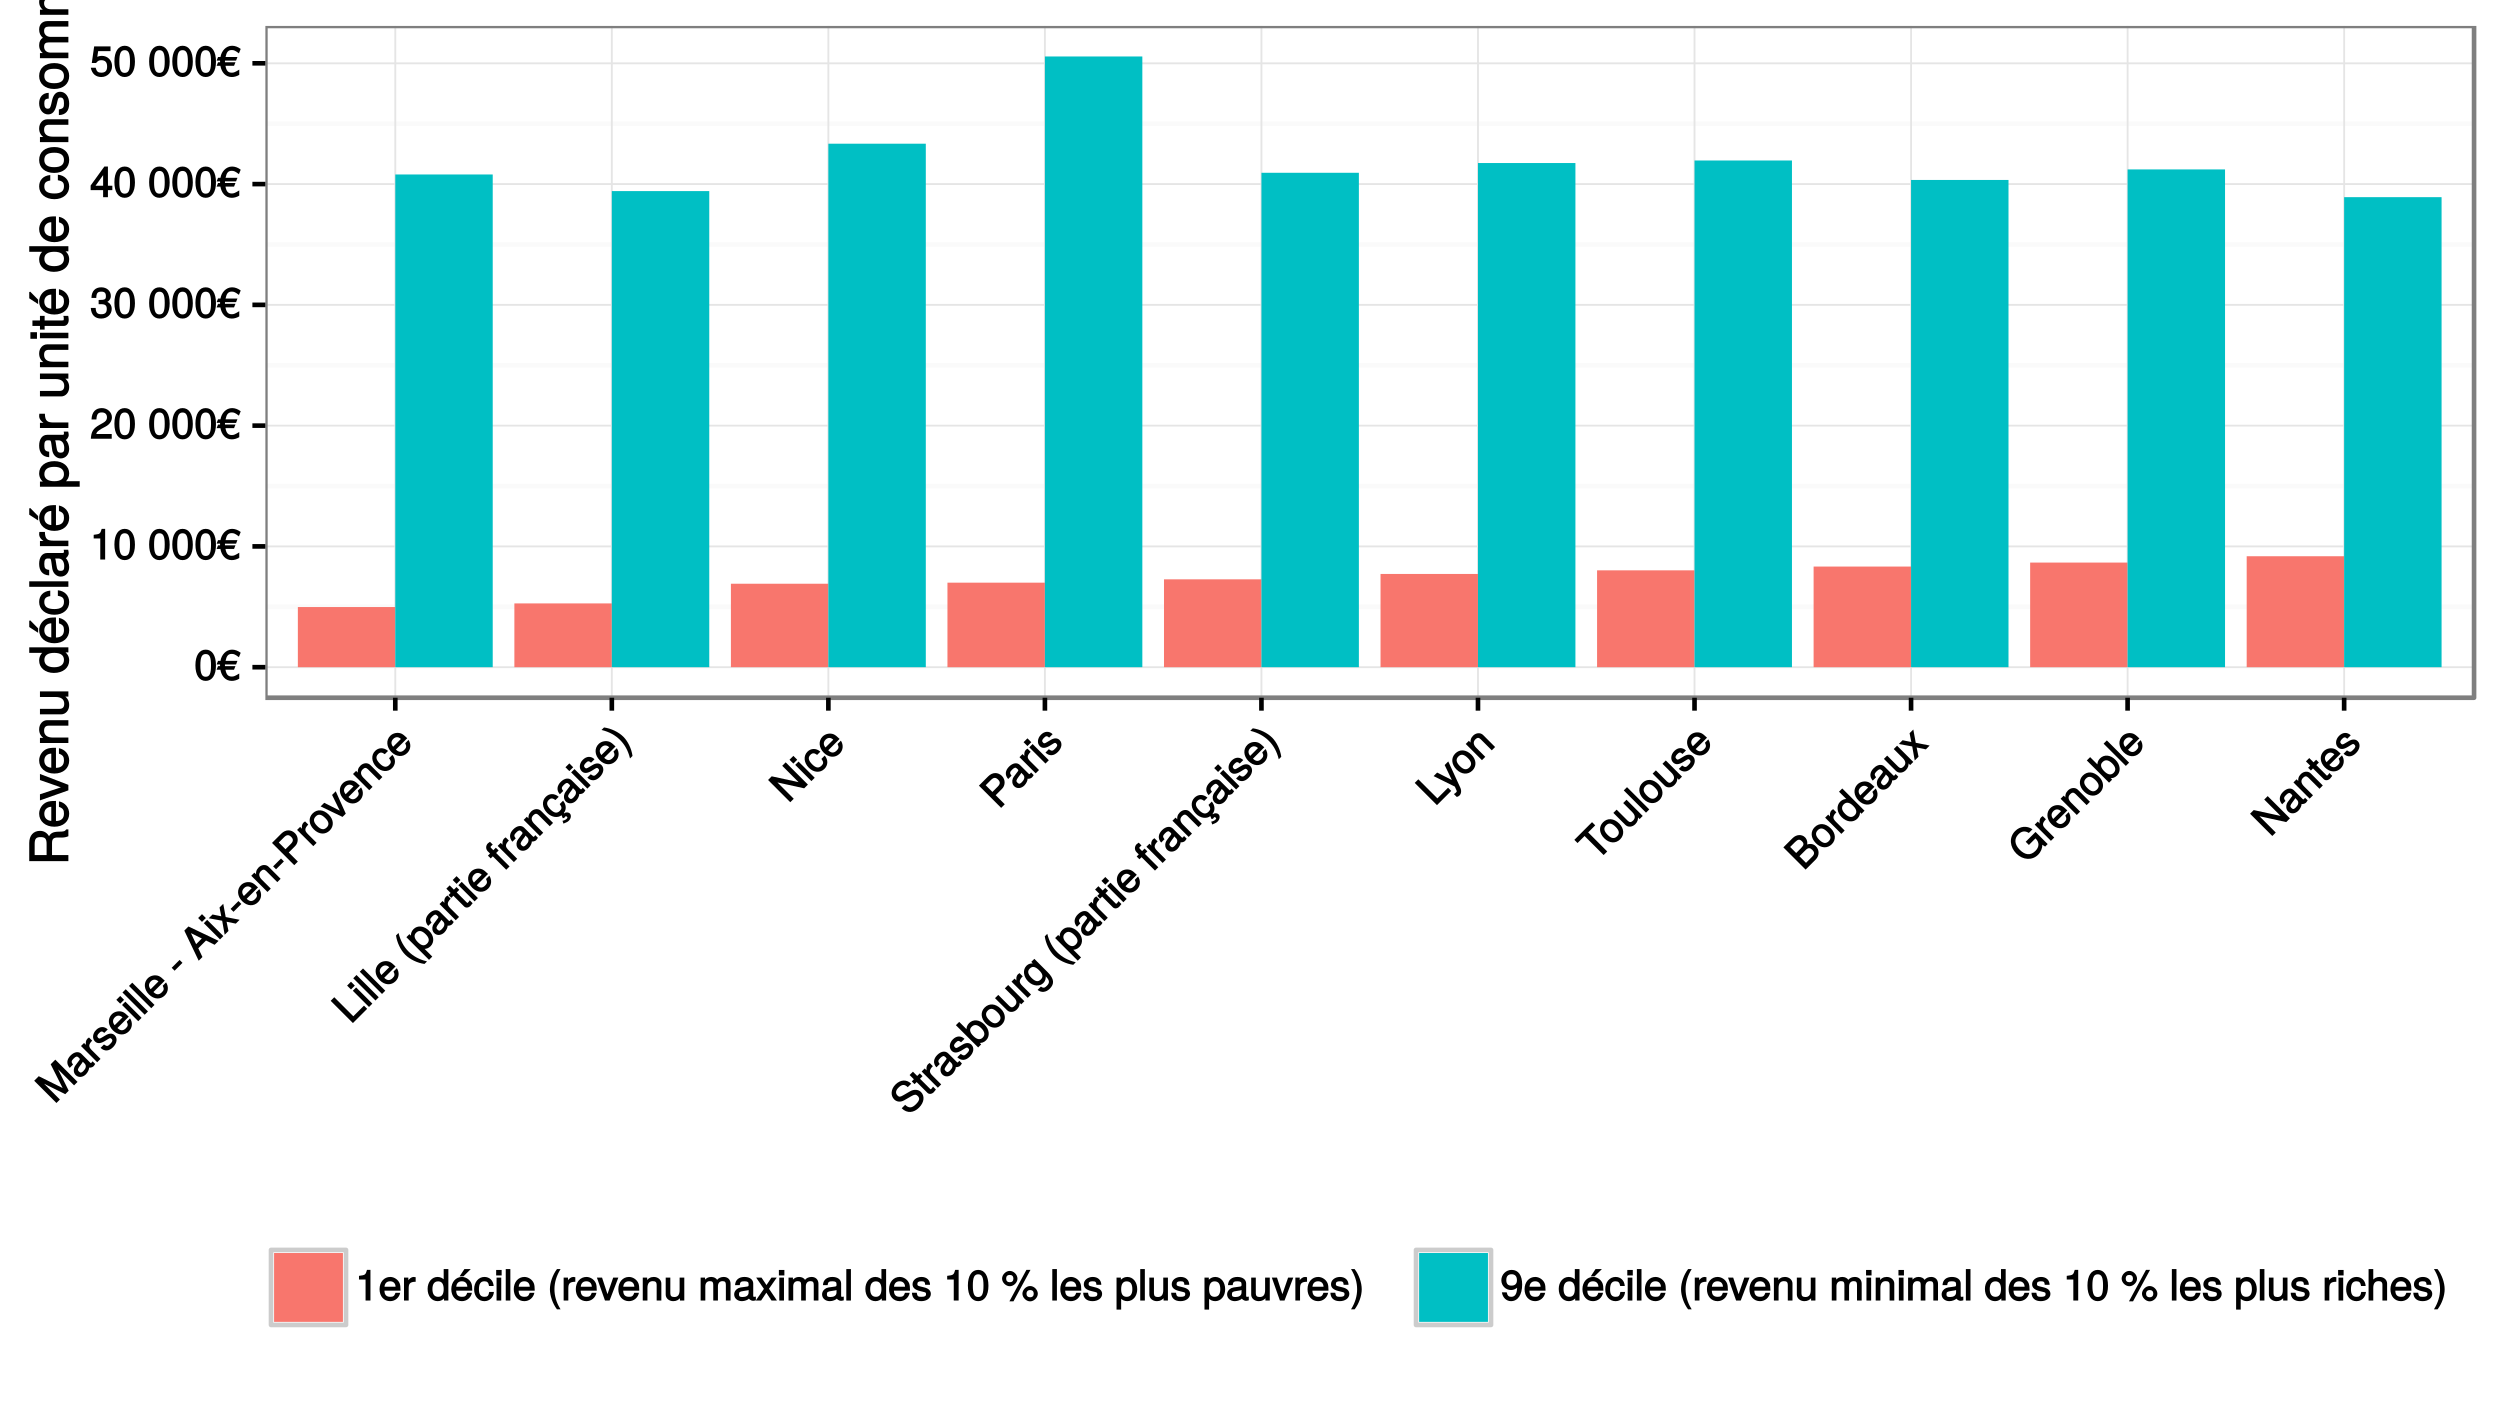 <?xml version="1.0" encoding="UTF-8"?>
<svg xmlns="http://www.w3.org/2000/svg" xmlns:xlink="http://www.w3.org/1999/xlink" width="576pt" height="324pt" viewBox="0 0 576 324" version="1.1">
<defs>
<g>
<symbol overflow="visible" id="glyph0-0">
<path style="stroke:none;" d=""/>
</symbol>
<symbol overflow="visible" id="glyph0-1">
<path style="stroke:none;" d="M 5 -3.391 C 5 -5.75 4.109 -7.062 2.641 -7.062 C 1.172 -7.062 0.266 -5.734 0.266 -3.453 C 0.266 -1.156 1.188 0.141 2.641 0.141 C 4.078 0.141 5 -1.156 5 -3.391 Z M 3.859 -3.469 C 3.859 -1.547 3.562 -0.812 2.625 -0.812 C 1.734 -0.812 1.406 -1.578 1.406 -3.438 C 1.406 -5.312 1.734 -6.047 2.641 -6.047 C 3.547 -6.047 3.859 -5.297 3.859 -3.469 Z M 3.859 -3.469 "/>
</symbol>
<symbol overflow="visible" id="glyph0-2">
<path style="stroke:none;" d="M 5.312 -6.375 C 4.672 -6.828 4.031 -7.062 3.375 -7.062 C 1.953 -7.062 0.922 -5.828 0.703 -4.469 L 0.141 -4.469 L -0.188 -3.641 L 0.609 -3.641 C 0.609 -3.594 0.609 -3.484 0.609 -3.375 L 0.609 -3.266 L 0.141 -3.266 L -0.188 -2.438 L 0.688 -2.438 C 0.938 -1.031 1.797 0.141 3.312 0.141 C 3.891 0.141 4.516 -0.047 5.031 -0.359 L 5.031 -1.562 C 4.016 -0.953 3.781 -0.859 3.312 -0.859 C 2.469 -0.859 2.062 -1.297 1.859 -2.438 L 3.828 -2.438 L 4.156 -3.266 L 1.734 -3.266 C 1.734 -3.266 1.734 -3.344 1.734 -3.422 C 1.734 -3.516 1.734 -3.609 1.734 -3.641 L 4.297 -3.641 L 4.609 -4.469 L 1.875 -4.469 C 2.109 -5.609 2.469 -6.078 3.297 -6.078 C 3.812 -6.078 4.094 -5.953 4.953 -5.312 L 5.359 -6.328 Z M 5.312 -6.375 "/>
</symbol>
<symbol overflow="visible" id="glyph0-3">
<path style="stroke:none;" d="M 3.469 -0.125 L 3.469 -7.062 L 2.672 -7.062 C 2.328 -5.891 2.281 -5.875 0.828 -5.688 L 0.828 -4.844 L 2.344 -4.844 L 2.344 0 L 3.469 0 Z M 3.469 -0.125 "/>
</symbol>
<symbol overflow="visible" id="glyph0-4">
<path style="stroke:none;" d=""/>
</symbol>
<symbol overflow="visible" id="glyph0-5">
<path style="stroke:none;" d="M 5.031 -4.938 C 5.031 -6.078 4.016 -7.062 2.719 -7.062 C 1.328 -7.062 0.391 -6.219 0.328 -4.438 L 1.453 -4.438 C 1.531 -5.703 1.859 -6.062 2.703 -6.062 C 3.469 -6.062 3.891 -5.641 3.891 -4.906 C 3.891 -4.375 3.609 -4.016 3.016 -3.672 L 2.125 -3.172 C 0.703 -2.359 0.266 -1.625 0.172 0 L 4.984 0 L 4.984 -1.094 L 1.422 -1.094 C 1.5 -1.516 1.766 -1.781 2.594 -2.281 L 3.562 -2.797 C 4.516 -3.297 5.031 -4.094 5.031 -4.938 Z M 5.031 -4.938 "/>
</symbol>
<symbol overflow="visible" id="glyph0-6">
<path style="stroke:none;" d="M 4.984 -2.094 C 4.984 -2.922 4.516 -3.547 3.703 -3.812 L 3.703 -3.562 C 4.344 -3.812 4.781 -4.375 4.781 -5.062 C 4.781 -6.219 3.875 -7.062 2.578 -7.062 C 1.203 -7.062 0.328 -6.188 0.312 -4.609 L 1.422 -4.609 C 1.453 -5.734 1.734 -6.062 2.594 -6.062 C 3.344 -6.062 3.641 -5.75 3.641 -5.031 C 3.641 -4.297 3.469 -4.141 1.969 -4.141 L 1.969 -3.172 L 2.578 -3.172 C 3.516 -3.172 3.844 -2.844 3.844 -2.094 C 3.844 -1.234 3.469 -0.859 2.578 -0.859 C 1.656 -0.859 1.344 -1.188 1.281 -2.312 L 0.156 -2.312 C 0.266 -0.656 1.156 0.141 2.547 0.141 C 3.953 0.141 4.984 -0.812 4.984 -2.094 Z M 4.984 -2.094 "/>
</symbol>
<symbol overflow="visible" id="glyph0-7">
<path style="stroke:none;" d="M 5.125 -1.75 L 5.125 -2.641 L 4.109 -2.641 L 4.109 -7.062 L 3.281 -7.062 L 0.125 -2.688 L 0.125 -1.625 L 3 -1.625 L 3 0 L 4.109 0 L 4.109 -1.625 L 5.125 -1.625 Z M 3.141 -2.641 L 1.25 -2.641 L 3.234 -5.406 L 3 -5.484 L 3 -2.641 Z M 3.141 -2.641 "/>
</symbol>
<symbol overflow="visible" id="glyph0-8">
<path style="stroke:none;" d="M 5.062 -2.375 C 5.062 -3.719 4.031 -4.734 2.719 -4.734 C 2.25 -4.734 1.75 -4.578 1.656 -4.5 L 1.859 -5.828 L 4.703 -5.828 L 4.703 -6.922 L 0.938 -6.922 L 0.391 -3.094 L 1.375 -3.094 C 1.812 -3.609 2.047 -3.734 2.578 -3.734 C 3.484 -3.734 3.922 -3.266 3.922 -2.266 C 3.922 -1.281 3.484 -0.859 2.578 -0.859 C 1.828 -0.859 1.516 -1.109 1.281 -2 L 0.156 -2 C 0.469 -0.516 1.375 0.141 2.594 0.141 C 3.969 0.141 5.062 -0.938 5.062 -2.375 Z M 5.062 -2.375 "/>
</symbol>
<symbol overflow="visible" id="glyph0-9">
<path style="stroke:none;" d="M 5.062 -2.406 C 5.062 -3.141 5 -3.594 4.859 -3.969 C 4.531 -4.797 3.625 -5.438 2.688 -5.438 C 1.281 -5.438 0.234 -4.266 0.234 -2.609 C 0.234 -0.953 1.25 0.141 2.672 0.141 C 3.812 0.141 4.75 -0.641 4.984 -1.781 L 3.906 -1.781 C 3.641 -1 3.344 -0.859 2.703 -0.859 C 1.859 -0.859 1.375 -1.25 1.359 -2.281 L 5.062 -2.281 Z M 4.156 -3.031 C 4.156 -3.031 3.969 -3.172 3.969 -3.188 L 1.375 -3.188 C 1.438 -3.953 1.875 -4.438 2.672 -4.438 C 3.469 -4.438 3.922 -3.906 3.922 -3.125 Z M 4.156 -3.031 "/>
</symbol>
<symbol overflow="visible" id="glyph0-10">
<path style="stroke:none;" d="M 3.219 -4.453 L 3.219 -5.375 C 2.938 -5.422 2.875 -5.438 2.766 -5.438 C 2.25 -5.438 1.75 -5.078 1.297 -4.344 L 1.531 -4.234 L 1.531 -5.281 L 0.531 -5.281 L 0.531 0 L 1.609 0 L 1.609 -2.734 C 1.609 -3.859 1.844 -4.312 3.219 -4.328 Z M 3.219 -4.453 "/>
</symbol>
<symbol overflow="visible" id="glyph0-11">
<path style="stroke:none;" d="M 4.891 -0.125 L 4.891 -7.25 L 3.812 -7.25 L 3.812 -4.516 L 4.047 -4.609 C 3.719 -5.125 3.078 -5.438 2.406 -5.438 C 1.109 -5.438 0.109 -4.281 0.109 -2.688 C 0.109 -0.984 1.078 0.141 2.438 0.141 C 3.125 0.141 3.703 -0.156 4.141 -0.781 L 3.891 -0.859 L 3.891 0 L 4.891 0 Z M 3.812 -2.625 C 3.812 -1.453 3.391 -0.859 2.547 -0.859 C 1.672 -0.859 1.219 -1.469 1.219 -2.641 C 1.219 -3.812 1.672 -4.422 2.547 -4.422 C 3.406 -4.422 3.812 -3.781 3.812 -2.625 Z M 3.812 -2.625 "/>
</symbol>
<symbol overflow="visible" id="glyph0-12">
<path style="stroke:none;" d="M 5.062 -2.406 C 5.062 -3.141 5 -3.594 4.859 -3.969 C 4.531 -4.797 3.625 -5.438 2.688 -5.438 C 1.281 -5.438 0.234 -4.266 0.234 -2.609 C 0.234 -0.953 1.25 0.141 2.672 0.141 C 3.812 0.141 4.75 -0.641 4.984 -1.781 L 3.906 -1.781 C 3.641 -1 3.344 -0.859 2.703 -0.859 C 1.859 -0.859 1.375 -1.25 1.359 -2.281 L 5.062 -2.281 Z M 4.156 -3.031 C 4.156 -3.031 3.969 -3.172 3.969 -3.188 L 1.375 -3.188 C 1.438 -3.953 1.875 -4.438 2.672 -4.438 C 3.469 -4.438 3.922 -3.906 3.922 -3.125 Z M 4.406 -7.25 L 3.25 -7.25 L 2.156 -5.578 L 3.031 -5.578 L 4.719 -7.25 Z M 4.406 -7.25 "/>
</symbol>
<symbol overflow="visible" id="glyph0-13">
<path style="stroke:none;" d="M 4.578 -1.984 L 3.641 -1.984 C 3.484 -1.062 3.219 -0.859 2.547 -0.859 C 1.656 -0.859 1.266 -1.406 1.266 -2.594 C 1.266 -3.844 1.656 -4.438 2.516 -4.438 C 3.188 -4.438 3.469 -4.156 3.594 -3.344 L 4.656 -3.344 C 4.562 -4.688 3.656 -5.438 2.531 -5.438 C 1.188 -5.438 0.156 -4.266 0.156 -2.594 C 0.156 -0.969 1.156 0.141 2.516 0.141 C 3.719 0.141 4.609 -0.703 4.719 -1.984 Z M 4.578 -1.984 "/>
</symbol>
<symbol overflow="visible" id="glyph0-14">
<path style="stroke:none;" d="M 1.609 -0.125 L 1.609 -5.281 L 0.531 -5.281 L 0.531 0 L 1.609 0 Z M 1.703 -5.906 L 1.703 -7.047 L 0.438 -7.047 L 0.438 -5.781 L 1.703 -5.781 Z M 1.703 -5.906 "/>
</symbol>
<symbol overflow="visible" id="glyph0-15">
<path style="stroke:none;" d="M 1.578 -0.125 L 1.578 -7.25 L 0.516 -7.25 L 0.516 0 L 1.578 0 Z M 1.578 -0.125 "/>
</symbol>
<symbol overflow="visible" id="glyph0-16">
<path style="stroke:none;" d="M 2.891 1.812 C 2.047 0.438 1.609 -1.078 1.609 -2.609 C 1.609 -4.141 2.047 -5.672 3.016 -7.25 L 2.188 -7.25 C 1.203 -5.953 0.562 -4.109 0.562 -2.609 C 0.562 -1.094 1.203 0.734 2.188 2.031 L 3.016 2.031 Z M 2.891 1.812 "/>
</symbol>
<symbol overflow="visible" id="glyph0-17">
<path style="stroke:none;" d="M 4.656 -5.281 L 3.656 -5.281 L 2.203 -1.078 L 2.469 -1.078 L 1.094 -5.281 L -0.094 -5.281 L 1.766 0 L 2.828 0 L 4.844 -5.281 Z M 4.656 -5.281 "/>
</symbol>
<symbol overflow="visible" id="glyph0-18">
<path style="stroke:none;" d="M 4.812 -0.125 L 4.812 -3.922 C 4.812 -4.766 4.047 -5.438 3.078 -5.438 C 2.328 -5.438 1.75 -5.109 1.312 -4.406 L 1.547 -4.312 L 1.547 -5.281 L 0.531 -5.281 L 0.531 0 L 1.609 0 L 1.609 -2.891 C 1.609 -3.922 2.031 -4.469 2.844 -4.469 C 3.469 -4.469 3.734 -4.219 3.734 -3.609 L 3.734 0 L 4.812 0 Z M 4.812 -0.125 "/>
</symbol>
<symbol overflow="visible" id="glyph0-19">
<path style="stroke:none;" d="M 4.766 -0.125 L 4.766 -5.281 L 3.688 -5.281 L 3.688 -2.375 C 3.688 -1.359 3.297 -0.812 2.453 -0.812 C 1.828 -0.812 1.547 -1.062 1.547 -1.672 L 1.547 -5.281 L 0.484 -5.281 L 0.484 -1.359 C 0.484 -0.516 1.25 0.141 2.219 0.141 C 2.969 0.141 3.531 -0.156 4 -0.812 L 3.766 -0.906 L 3.766 0 L 4.766 0 Z M 4.766 -0.125 "/>
</symbol>
<symbol overflow="visible" id="glyph0-20">
<path style="stroke:none;" d="M 7.422 -0.125 L 7.422 -3.891 C 7.422 -4.797 6.797 -5.438 5.859 -5.438 C 5.188 -5.438 4.672 -5.188 4.328 -4.766 C 4.109 -5.156 3.609 -5.438 2.953 -5.438 C 2.281 -5.438 1.734 -5.141 1.312 -4.531 L 1.547 -4.438 L 1.547 -5.281 L 0.531 -5.281 L 0.531 0 L 1.609 0 L 1.609 -3.281 C 1.609 -4.016 2 -4.469 2.656 -4.469 C 3.25 -4.469 3.438 -4.234 3.438 -3.594 L 3.438 0 L 4.516 0 L 4.516 -3.281 C 4.516 -4.016 4.922 -4.469 5.578 -4.469 C 6.156 -4.469 6.344 -4.219 6.344 -3.594 L 6.344 0 L 7.422 0 Z M 7.422 -0.125 "/>
</symbol>
<symbol overflow="visible" id="glyph0-21">
<path style="stroke:none;" d="M 5.266 -0.141 L 5.266 -0.906 C 5.047 -0.859 5.016 -0.859 4.953 -0.859 C 4.688 -0.859 4.656 -0.875 4.656 -1.125 L 4.656 -3.922 C 4.656 -4.812 3.875 -5.438 2.641 -5.438 C 1.422 -5.438 0.531 -4.828 0.469 -3.547 L 1.547 -3.547 C 1.625 -4.281 1.859 -4.438 2.609 -4.438 C 3.328 -4.438 3.594 -4.281 3.594 -3.812 L 3.594 -3.594 C 3.594 -3.266 3.531 -3.25 2.891 -3.172 C 1.766 -3.031 1.594 -3 1.281 -2.875 C 0.703 -2.625 0.266 -2.047 0.266 -1.422 C 0.266 -0.516 1.031 0.141 2.047 0.141 C 2.703 0.141 3.422 -0.156 3.672 -0.438 C 3.703 -0.328 4.188 0.062 4.578 0.062 C 4.75 0.062 4.875 0.047 5.266 -0.047 Z M 3.594 -1.859 C 3.594 -1.141 3 -0.812 2.219 -0.812 C 1.609 -0.812 1.375 -0.906 1.375 -1.453 C 1.375 -1.969 1.594 -2.078 2.453 -2.203 C 3.297 -2.328 3.469 -2.359 3.594 -2.422 Z M 3.594 -1.859 "/>
</symbol>
<symbol overflow="visible" id="glyph0-22">
<path style="stroke:none;" d="M 4.641 -0.219 L 2.953 -2.719 L 4.734 -5.281 L 3.516 -5.281 L 2.375 -3.562 L 1.234 -5.281 L 0 -5.281 L 1.781 -2.688 L -0.094 0 L 1.141 0 L 2.344 -1.812 L 3.531 0 L 4.781 0 Z M 4.641 -0.219 "/>
</symbol>
<symbol overflow="visible" id="glyph0-23">
<path style="stroke:none;" d="M 4.531 -1.531 C 4.531 -2.281 3.984 -2.797 2.984 -3.031 L 2.219 -3.219 C 1.562 -3.375 1.422 -3.438 1.422 -3.797 C 1.422 -4.266 1.703 -4.438 2.344 -4.438 C 3 -4.438 3.188 -4.281 3.219 -3.625 L 4.344 -3.625 C 4.328 -4.734 3.547 -5.438 2.375 -5.438 C 1.203 -5.438 0.312 -4.688 0.312 -3.766 C 0.312 -2.969 0.859 -2.469 2.047 -2.188 L 2.797 -2 C 3.344 -1.875 3.422 -1.828 3.422 -1.469 C 3.422 -1 3.094 -0.859 2.391 -0.859 C 1.672 -0.859 1.406 -0.891 1.281 -1.797 L 0.172 -1.797 C 0.219 -0.5 1.016 0.141 2.328 0.141 C 3.594 0.141 4.531 -0.562 4.531 -1.531 Z M 4.531 -1.531 "/>
</symbol>
<symbol overflow="visible" id="glyph0-24">
<path style="stroke:none;" d="M 3.688 -5.031 C 3.688 -5.969 2.828 -6.828 1.906 -6.828 C 1.016 -6.828 0.141 -5.953 0.141 -5.062 C 0.141 -4.156 1.016 -3.297 1.922 -3.297 C 2.812 -3.297 3.688 -4.156 3.688 -5.031 Z M 2.75 -5.047 C 2.75 -4.516 2.453 -4.219 1.922 -4.219 C 1.375 -4.219 1.078 -4.531 1.078 -5.062 C 1.078 -5.594 1.375 -5.906 1.906 -5.906 C 2.453 -5.906 2.75 -5.594 2.75 -5.047 Z M 6.469 -7.062 L 5.75 -7.062 L 1.828 0.188 L 2.766 0.188 L 6.688 -7.062 Z M 8.375 -1.562 C 8.375 -2.484 7.516 -3.344 6.594 -3.344 C 5.703 -3.344 4.828 -2.469 4.828 -1.578 C 4.828 -0.688 5.703 0.188 6.609 0.188 C 7.5 0.188 8.375 -0.688 8.375 -1.562 Z M 7.438 -1.562 C 7.438 -1.047 7.141 -0.75 6.609 -0.75 C 6.078 -0.75 5.766 -1.047 5.766 -1.578 C 5.766 -2.109 6.078 -2.422 6.594 -2.422 C 7.141 -2.422 7.438 -2.109 7.438 -1.562 Z M 7.438 -1.562 "/>
</symbol>
<symbol overflow="visible" id="glyph0-25">
<path style="stroke:none;" d="M 5.156 -2.594 C 5.156 -4.281 4.188 -5.438 2.859 -5.438 C 2.172 -5.438 1.531 -5.078 1.156 -4.484 L 1.391 -4.391 L 1.391 -5.281 L 0.391 -5.281 L 0.391 2.094 L 1.453 2.094 L 1.453 -0.734 L 1.219 -0.641 C 1.641 -0.125 2.219 0.141 2.875 0.141 C 4.156 0.141 5.156 -0.984 5.156 -2.594 Z M 4.031 -2.609 C 4.031 -1.469 3.594 -0.859 2.719 -0.859 C 1.875 -0.859 1.453 -1.422 1.453 -2.594 C 1.453 -3.781 1.875 -4.422 2.719 -4.422 C 3.609 -4.422 4.031 -3.812 4.031 -2.609 Z M 4.031 -2.609 "/>
</symbol>
<symbol overflow="visible" id="glyph0-26">
<path style="stroke:none;" d="M 2.594 -2.594 C 2.594 -4.109 1.953 -5.953 0.953 -7.25 L 0.125 -7.25 C 1.109 -5.656 1.531 -4.141 1.531 -2.594 C 1.531 -1.078 1.109 0.453 0.125 2.031 L 0.953 2.031 C 1.953 0.734 2.594 -1.094 2.594 -2.594 Z M 2.594 -2.594 "/>
</symbol>
<symbol overflow="visible" id="glyph0-27">
<path style="stroke:none;" d="M 5.016 -3.688 C 5.016 -5.812 4.141 -7.062 2.594 -7.062 C 1.297 -7.062 0.219 -6 0.219 -4.672 C 0.219 -3.406 1.234 -2.422 2.453 -2.422 C 3.094 -2.422 3.672 -2.703 4.109 -3.219 L 3.859 -3.312 C 3.859 -1.656 3.469 -0.859 2.5 -0.859 C 1.906 -0.859 1.625 -1.109 1.453 -1.891 L 0.344 -1.891 C 0.531 -0.641 1.406 0.141 2.438 0.141 C 4.031 0.141 5.016 -1.328 5.016 -3.688 Z M 3.812 -4.688 C 3.812 -3.859 3.375 -3.438 2.547 -3.438 C 1.734 -3.438 1.359 -3.828 1.359 -4.734 C 1.359 -5.609 1.797 -6.062 2.578 -6.062 C 3.375 -6.062 3.812 -5.578 3.812 -4.688 Z M 3.812 -4.688 "/>
</symbol>
<symbol overflow="visible" id="glyph0-28">
<path style="stroke:none;" d="M 4.797 -0.125 L 4.797 -3.922 C 4.797 -4.766 4.062 -5.438 3.078 -5.438 C 2.375 -5.438 1.828 -5.172 1.359 -4.562 L 1.609 -4.469 L 1.609 -7.25 L 0.531 -7.25 L 0.531 0 L 1.609 0 L 1.609 -2.891 C 1.609 -3.922 2 -4.469 2.828 -4.469 C 3.391 -4.469 3.719 -4.266 3.719 -3.609 L 3.719 0 L 4.797 0 Z M 4.797 -0.125 "/>
</symbol>
<symbol overflow="visible" id="glyph1-0">
<path style="stroke:none;" d=""/>
</symbol>
<symbol overflow="visible" id="glyph1-1">
<path style="stroke:none;" d="M 5.172 -5.359 L 0.141 -10.391 L -0.922 -9.328 L 2.016 -3.484 L 2.203 -3.672 L -3.672 -6.578 L -4.719 -5.531 L 0.406 -0.406 L 1.203 -1.203 L -3.031 -5.438 L -3.234 -5.234 L 2.438 -2.438 L 3.234 -3.234 L 0.422 -8.891 L 0.234 -8.703 L 4.469 -4.469 L 5.266 -5.266 Z M 5.172 -5.359 "/>
</symbol>
<symbol overflow="visible" id="glyph1-2">
<path style="stroke:none;" d="M 3.625 -3.812 L 3.078 -4.359 C 2.953 -4.172 2.938 -4.156 2.891 -4.109 C 2.703 -3.922 2.672 -3.922 2.5 -4.094 L 0.531 -6.062 C -0.109 -6.703 -1.109 -6.578 -1.984 -5.703 C -2.844 -4.844 -3.031 -3.781 -2.188 -2.844 L -1.422 -3.609 C -1.875 -4.188 -1.828 -4.453 -1.297 -4.984 C -0.781 -5.5 -0.484 -5.578 -0.156 -5.25 L 0 -5.094 C 0.234 -4.859 0.203 -4.797 -0.203 -4.297 C -0.891 -3.391 -1 -3.25 -1.125 -2.938 C -1.359 -2.359 -1.266 -1.641 -0.812 -1.188 C -0.172 -0.547 0.828 -0.641 1.547 -1.359 C 2 -1.812 2.312 -2.531 2.281 -2.906 C 2.391 -2.859 3.016 -2.922 3.281 -3.188 C 3.406 -3.312 3.484 -3.422 3.688 -3.75 Z M 1.234 -3.859 C 1.734 -3.359 1.547 -2.703 0.984 -2.141 C 0.562 -1.719 0.328 -1.609 -0.062 -2 C -0.422 -2.359 -0.344 -2.594 0.172 -3.297 C 0.688 -3.969 0.781 -4.125 0.828 -4.266 Z M 1.234 -3.859 "/>
</symbol>
<symbol overflow="visible" id="glyph1-3">
<path style="stroke:none;" d="M -0.875 -5.438 L -1.516 -6.078 C -1.75 -5.906 -1.812 -5.875 -1.891 -5.797 C -2.25 -5.438 -2.359 -4.828 -2.156 -4 L -1.922 -4.078 L -2.656 -4.812 L -3.359 -4.109 L 0.375 -0.375 L 1.141 -1.141 L -0.797 -3.078 C -1.594 -3.875 -1.75 -4.344 -0.781 -5.344 Z M -0.875 -5.438 "/>
</symbol>
<symbol overflow="visible" id="glyph1-4">
<path style="stroke:none;" d="M 2.125 -4.281 C 1.594 -4.812 0.828 -4.797 -0.031 -4.25 L -0.719 -3.844 C -1.281 -3.5 -1.438 -3.438 -1.688 -3.688 C -2.016 -4.016 -1.938 -4.344 -1.484 -4.797 C -1.016 -5.266 -0.781 -5.281 -0.281 -4.844 L 0.516 -5.641 C -0.281 -6.406 -1.328 -6.359 -2.172 -5.516 C -3 -4.688 -3.094 -3.531 -2.438 -2.875 C -1.875 -2.312 -1.141 -2.359 -0.094 -3 L 0.562 -3.406 C 1.031 -3.688 1.125 -3.719 1.391 -3.453 C 1.719 -3.125 1.578 -2.797 1.078 -2.297 C 0.578 -1.797 0.375 -1.625 -0.359 -2.172 L -1.141 -1.391 C -0.203 -0.516 0.812 -0.625 1.734 -1.547 C 2.641 -2.453 2.812 -3.594 2.125 -4.281 Z M 2.125 -4.281 "/>
</symbol>
<symbol overflow="visible" id="glyph1-5">
<path style="stroke:none;" d="M 1.875 -5.281 C 1.359 -5.797 0.984 -6.078 0.625 -6.25 C -0.188 -6.594 -1.281 -6.406 -1.938 -5.75 C -2.938 -4.75 -2.844 -3.188 -1.672 -2.016 C -0.5 -0.844 0.984 -0.797 1.984 -1.797 C 2.797 -2.609 2.906 -3.812 2.266 -4.797 L 1.5 -4.031 C 1.875 -3.281 1.75 -2.969 1.297 -2.516 C 0.703 -1.922 0.078 -1.859 -0.641 -2.578 L 1.969 -5.188 Z M 0.797 -5.078 C 0.797 -5.078 0.562 -5.062 0.562 -5.062 L -1.281 -3.219 C -1.781 -3.812 -1.812 -4.469 -1.25 -5.031 C -0.688 -5.594 0 -5.531 0.562 -4.969 Z M 0.797 -5.078 "/>
</symbol>
<symbol overflow="visible" id="glyph1-6">
<path style="stroke:none;" d="M 1.047 -1.234 L -2.594 -4.875 L -3.359 -4.109 L 0.375 -0.375 L 1.141 -1.141 Z M -2.969 -5.375 L -3.781 -6.188 L -4.672 -5.297 L -3.781 -4.406 L -2.891 -5.297 Z M -2.969 -5.375 "/>
</symbol>
<symbol overflow="visible" id="glyph1-7">
<path style="stroke:none;" d="M 1.016 -1.203 L -4.016 -6.234 L -4.766 -5.484 L 0.359 -0.359 L 1.109 -1.109 Z M 1.016 -1.203 "/>
</symbol>
<symbol overflow="visible" id="glyph1-8">
<path style="stroke:none;" d=""/>
</symbol>
<symbol overflow="visible" id="glyph1-9">
<path style="stroke:none;" d="M 0.297 -3.734 L -0.281 -4.312 L -2.094 -2.5 L -1.422 -1.828 L 0.391 -3.641 Z M 0.297 -3.734 "/>
</symbol>
<symbol overflow="visible" id="glyph1-10">
<path style="stroke:none;" d="M 4.438 -4.625 L -2.375 -7.875 L -3.328 -6.922 L -0.016 0.016 L 0.844 -0.844 L -0.109 -2.859 L 1.672 -4.641 L 3.656 -3.656 L 4.562 -4.562 Z M 0.828 -5.234 L -0.609 -3.797 L -1.984 -6.734 L -2.188 -6.531 L 0.703 -5.109 Z M 0.828 -5.234 "/>
</symbol>
<symbol overflow="visible" id="glyph1-11">
<path style="stroke:none;" d="M 3.125 -3.438 L 0.172 -4.016 L -0.391 -7.078 L -1.25 -6.219 L -0.844 -4.188 L -2.859 -4.609 L -3.734 -3.734 L -0.641 -3.172 L -0.062 0.062 L 0.812 -0.812 L 0.375 -2.938 L 2.5 -2.5 L 3.375 -3.375 Z M 3.125 -3.438 "/>
</symbol>
<symbol overflow="visible" id="glyph1-12">
<path style="stroke:none;" d="M 3.312 -3.5 L 0.641 -6.172 C 0.031 -6.781 -0.984 -6.703 -1.672 -6.016 C -2.203 -5.484 -2.375 -4.844 -2.188 -4.031 L -1.953 -4.141 L -2.641 -4.828 L -3.359 -4.109 L 0.375 -0.375 L 1.141 -1.141 L -0.906 -3.188 C -1.625 -3.906 -1.719 -4.594 -1.141 -5.172 C -0.703 -5.609 -0.344 -5.625 0.094 -5.188 L 2.641 -2.641 L 3.406 -3.406 Z M 3.312 -3.5 "/>
</symbol>
<symbol overflow="visible" id="glyph1-13">
<path style="stroke:none;" d="M 0.703 -7.859 C -0.219 -8.781 -1.484 -8.766 -2.469 -7.781 L -4.609 -5.641 L 0.516 -0.516 L 1.344 -1.344 L -0.75 -3.438 L 0.719 -4.906 C 1.516 -5.703 1.516 -7.047 0.703 -7.859 Z M -0.188 -7.031 C 0.344 -6.5 0.328 -6.016 -0.281 -5.406 L -1.5 -4.188 L -3.047 -5.734 L -1.828 -6.953 C -1.219 -7.562 -0.734 -7.578 -0.188 -7.031 Z M -0.188 -7.031 "/>
</symbol>
<symbol overflow="visible" id="glyph1-14">
<path style="stroke:none;" d="M 1.734 -5.391 C 0.484 -6.641 -0.969 -6.719 -2 -5.688 C -3 -4.688 -2.922 -3.203 -1.719 -2 C -0.531 -0.812 0.938 -0.75 1.953 -1.766 C 2.938 -2.75 2.891 -4.234 1.734 -5.391 Z M 0.922 -4.609 C 1.766 -3.766 1.859 -3.078 1.25 -2.469 C 0.609 -1.828 -0.078 -1.922 -0.938 -2.781 C -1.797 -3.641 -1.922 -4.359 -1.281 -5 C -0.656 -5.625 0.031 -5.5 0.922 -4.609 Z M 0.922 -4.609 "/>
</symbol>
<symbol overflow="visible" id="glyph1-15">
<path style="stroke:none;" d="M -0.438 -7.031 L -1.156 -6.312 L 0.797 -2.328 L 0.984 -2.516 L -2.969 -4.5 L -3.797 -3.672 L 1.25 -1.25 L 2 -2 L -0.312 -7.156 Z M -0.438 -7.031 "/>
</symbol>
<symbol overflow="visible" id="glyph1-16">
<path style="stroke:none;" d="M 1.828 -4.641 L 1.172 -3.984 C 1.719 -3.219 1.672 -2.891 1.188 -2.406 C 0.562 -1.781 -0.109 -1.891 -0.938 -2.719 C -1.828 -3.609 -1.969 -4.312 -1.359 -4.922 C -0.891 -5.391 -0.484 -5.391 0.188 -4.906 L 0.938 -5.656 C -0.094 -6.531 -1.266 -6.422 -2.047 -5.641 C -3 -4.688 -2.906 -3.125 -1.719 -1.938 C -0.578 -0.797 0.906 -0.719 1.875 -1.688 C 2.719 -2.531 2.766 -3.766 1.938 -4.75 Z M 1.828 -4.641 "/>
</symbol>
<symbol overflow="visible" id="glyph1-17">
<path style="stroke:none;" d="M 3.625 -3.812 L 2.984 -4.453 L 0.531 -2 L -3.859 -6.391 L -4.688 -5.562 L 0.438 -0.438 L 3.719 -3.719 Z M 3.625 -3.812 "/>
</symbol>
<symbol overflow="visible" id="glyph1-18">
<path style="stroke:none;" d="M 3.328 -0.766 C 1.766 -1.141 0.375 -1.906 -0.703 -2.984 C -1.781 -4.062 -2.562 -5.469 -3 -7.25 L -3.578 -6.672 C -3.359 -5.047 -2.516 -3.297 -1.453 -2.234 C -0.375 -1.156 1.359 -0.328 2.984 -0.109 L 3.562 -0.688 Z M 3.328 -0.766 "/>
</symbol>
<symbol overflow="visible" id="glyph1-19">
<path style="stroke:none;" d="M 1.812 -5.469 C 0.609 -6.672 -0.875 -6.812 -1.828 -5.859 C -2.312 -5.375 -2.516 -4.672 -2.359 -3.984 L -2.125 -4.094 L -2.75 -4.719 L -3.453 -4.016 L 1.766 1.203 L 2.516 0.453 L 0.516 -1.547 L 0.406 -1.312 C 1.062 -1.25 1.656 -1.469 2.125 -1.938 C 3.031 -2.844 2.938 -4.344 1.812 -5.469 Z M 1 -4.688 C 1.812 -3.875 1.938 -3.156 1.312 -2.531 C 0.719 -1.938 0.031 -2.031 -0.797 -2.859 C -1.641 -3.703 -1.797 -4.453 -1.203 -5.047 C -0.578 -5.672 0.141 -5.547 1 -4.688 Z M 1 -4.688 "/>
</symbol>
<symbol overflow="visible" id="glyph1-20">
<path style="stroke:none;" d="M 1.734 -1.922 L 1.141 -2.516 C 1 -2.281 0.938 -2.188 0.828 -2.078 C 0.578 -1.828 0.625 -1.844 0.391 -2.078 L -1.859 -4.328 L -1.266 -4.922 L -1.906 -5.562 L -2.5 -4.969 L -3.484 -5.953 L -4.25 -5.188 L -3.266 -4.203 L -3.75 -3.719 L -3.109 -3.078 L -2.625 -3.562 L -0.141 -1.078 C 0.219 -0.719 0.859 -0.766 1.312 -1.219 C 1.438 -1.344 1.562 -1.5 1.812 -1.844 Z M 1.734 -1.922 "/>
</symbol>
<symbol overflow="visible" id="glyph1-21">
<path style="stroke:none;" d="M -1.344 -5.031 L -1.891 -5.578 L -2.469 -5 L -2.938 -5.469 C -3.172 -5.703 -3.172 -5.766 -2.906 -6.031 C -2.859 -6.078 -2.844 -6.094 -2.609 -6.297 L -3.25 -6.938 C -3.516 -6.766 -3.609 -6.703 -3.719 -6.594 C -4.25 -6.062 -4.25 -5.25 -3.75 -4.75 L -3.234 -4.234 L -3.719 -3.75 L -3.078 -3.109 L -2.594 -3.594 L 0.5 -0.5 L 1.266 -1.266 L -1.828 -4.359 L -1.25 -4.938 Z M -1.344 -5.031 "/>
</symbol>
<symbol overflow="visible" id="glyph1-22">
<path style="stroke:none;" d="M 1.828 -4.641 L 1.172 -3.984 C 1.719 -3.219 1.672 -2.891 1.188 -2.406 C 0.562 -1.781 -0.109 -1.891 -0.938 -2.719 C -1.828 -3.609 -1.969 -4.312 -1.359 -4.922 C -0.891 -5.391 -0.484 -5.391 0.188 -4.906 L 0.938 -5.656 C -0.094 -6.531 -1.266 -6.422 -2.047 -5.641 C -3 -4.688 -2.906 -3.125 -1.719 -1.938 C -0.641 -0.859 0.781 -0.75 1.594 -1.406 L 1.875 -0.719 L 2.203 -0.797 C 2.297 -0.922 2.328 -0.984 2.406 -1.062 C 2.609 -1.266 2.672 -1.203 2.828 -1.047 C 3 -0.875 2.984 -0.797 2.766 -0.578 C 2.594 -0.406 2.531 -0.375 2.156 -0.219 L 1.812 -0.125 L 2.031 0.531 C 2.812 0.219 3.016 0.109 3.281 -0.156 C 3.812 -0.688 3.875 -1.438 3.5 -1.812 C 3.203 -2.109 2.547 -2.172 2.203 -1.828 L 2.188 -1.812 L 2.125 -1.938 C 2.734 -2.703 2.719 -3.812 1.938 -4.75 Z M 1.828 -4.641 "/>
</symbol>
<symbol overflow="visible" id="glyph1-23">
<path style="stroke:none;" d="M 0 -3.656 C -1.078 -4.734 -2.828 -5.578 -4.453 -5.797 L -5.031 -5.219 C -3.219 -4.781 -1.844 -4 -0.75 -2.906 C 0.312 -1.844 1.109 -0.453 1.531 1.344 L 2.109 0.766 C 1.891 -0.859 1.062 -2.594 0 -3.656 Z M 0 -3.656 "/>
</symbol>
<symbol overflow="visible" id="glyph1-24">
<path style="stroke:none;" d="M 4.375 -4.562 L -0.656 -9.594 L -1.453 -8.797 L 2.672 -4.672 L 2.797 -4.922 L -3.875 -6.375 L -4.719 -5.531 L 0.406 -0.406 L 1.203 -1.203 L -2.891 -5.297 L -3 -5.062 L 3.609 -3.609 L 4.469 -4.469 Z M 4.375 -4.562 "/>
</symbol>
<symbol overflow="visible" id="glyph1-25">
<path style="stroke:none;" d="M 2.859 -5.766 C 2.25 -6.375 1.234 -6.422 0.375 -5.938 L -1.188 -5.031 C -1.938 -4.594 -2.172 -4.578 -2.547 -4.953 C -3.047 -5.453 -3 -6.094 -2.344 -6.75 C -1.547 -7.547 -0.922 -7.609 -0.188 -6.875 L 0.609 -7.672 C -0.453 -8.734 -1.875 -8.625 -3.016 -7.484 C -4.094 -6.406 -4.188 -4.938 -3.297 -4.047 C -2.688 -3.438 -1.797 -3.391 -0.969 -3.875 L 0.578 -4.766 C 1.359 -5.234 1.719 -5.25 2.109 -4.859 C 2.641 -4.328 2.547 -3.797 1.688 -2.938 C 0.75 -2 0.016 -2.016 -0.781 -2.812 L -1.578 -2.016 C -0.312 -0.75 1.234 -0.984 2.406 -2.156 C 3.656 -3.406 3.75 -4.875 2.859 -5.766 Z M 2.859 -5.766 "/>
</symbol>
<symbol overflow="visible" id="glyph1-26">
<path style="stroke:none;" d="M 1.734 -5.547 C 0.578 -6.703 -0.875 -6.812 -1.812 -5.875 C -2.312 -5.375 -2.516 -4.734 -2.375 -4.062 L -2.125 -4.188 L -4.094 -6.156 L -4.859 -5.391 L 0.266 -0.266 L 0.969 -0.969 L 0.375 -1.562 L 0.25 -1.344 C 0.953 -1.203 1.594 -1.406 2.094 -1.906 C 3.031 -2.844 2.891 -4.391 1.734 -5.547 Z M 0.984 -4.703 C 1.781 -3.906 1.938 -3.156 1.312 -2.531 C 0.719 -1.938 -0.031 -2.094 -0.828 -2.891 C -1.672 -3.734 -1.828 -4.484 -1.203 -5.047 C -0.578 -5.672 0.188 -5.5 0.984 -4.703 Z M 0.984 -4.703 "/>
</symbol>
<symbol overflow="visible" id="glyph1-27">
<path style="stroke:none;" d="M 3.281 -3.469 L -0.359 -7.109 L -1.125 -6.344 L 0.938 -4.281 C 1.641 -3.578 1.75 -2.906 1.156 -2.312 C 0.719 -1.875 0.344 -1.844 -0.094 -2.281 L -2.641 -4.828 L -3.391 -4.078 L -0.625 -1.312 C -0.016 -0.703 0.984 -0.797 1.656 -1.469 C 2.188 -2 2.391 -2.609 2.25 -3.406 L 2.016 -3.297 L 2.656 -2.656 L 3.375 -3.375 Z M 3.281 -3.469 "/>
</symbol>
<symbol overflow="visible" id="glyph1-28">
<path style="stroke:none;" d="M 2.734 -4.078 L -0.328 -7.141 L -1.031 -6.438 L -0.422 -5.828 L -0.328 -6.047 C -1.031 -6.188 -1.672 -6.016 -2.125 -5.562 C -3.031 -4.656 -2.891 -3.078 -1.734 -1.922 C -0.609 -0.797 0.922 -0.734 1.75 -1.562 C 2.203 -2.016 2.375 -2.594 2.297 -3.422 L 2.078 -3.328 L 2.312 -3.094 C 3.25 -2.156 3.219 -1.594 2.562 -0.938 C 2.109 -0.484 1.797 -0.297 1.188 -0.75 L 0.422 0.016 C 1.281 0.719 2.375 0.594 3.219 -0.25 C 4.328 -1.359 4.297 -2.516 2.734 -4.078 Z M 0.797 -4.484 C 1.641 -3.641 1.766 -2.984 1.172 -2.391 C 0.547 -1.766 -0.109 -1.891 -0.969 -2.75 C -1.828 -3.609 -1.969 -4.312 -1.375 -4.906 C -0.75 -5.531 -0.062 -5.344 0.797 -4.484 Z M 0.797 -4.484 "/>
</symbol>
<symbol overflow="visible" id="glyph1-29">
<path style="stroke:none;" d="M -0.5 -6.969 L -1.188 -6.281 L 0.656 -2.438 L 0.875 -2.625 L -2.922 -4.547 L -3.734 -3.734 L 1.156 -1.312 L 1.5 -0.531 C 1.656 -0.188 1.641 -0.172 1.391 0.078 C 1.312 0.156 1.219 0.25 0.938 0.406 L 1.609 1.078 C 1.828 1.016 2.078 0.891 2.234 0.734 C 2.641 0.328 2.734 -0.391 2.406 -1.094 L -0.359 -7.109 Z M -0.5 -6.969 "/>
</symbol>
<symbol overflow="visible" id="glyph1-30">
<path style="stroke:none;" d="M -0.344 -8.594 L -1 -9.25 L -5.078 -5.172 L -4.344 -4.438 L -2.719 -6.062 L 1.672 -1.672 L 2.5 -2.5 L -1.891 -6.891 L -0.266 -8.516 Z M -0.344 -8.594 "/>
</symbol>
<symbol overflow="visible" id="glyph1-31">
<path style="stroke:none;" d="M 2.812 -5.812 C 2.219 -6.406 1.406 -6.5 0.531 -6.125 L 0.719 -5.938 C 0.953 -6.578 0.812 -7.375 0.312 -7.875 C -0.406 -8.594 -1.641 -8.609 -2.578 -7.672 L -4.688 -5.562 L 0.438 -0.438 L 2.766 -2.766 C 3.656 -3.656 3.625 -5 2.812 -5.812 Z M -0.406 -6.969 C 0.094 -6.469 0.078 -6.078 -0.609 -5.391 L -1.734 -4.266 L -3.125 -5.656 L -2 -6.781 C -1.312 -7.469 -0.906 -7.469 -0.406 -6.969 Z M 2 -4.969 C 2.469 -4.5 2.562 -4.031 1.969 -3.438 L 0.531 -2 L -0.984 -3.516 L 0.453 -4.953 C 1.047 -5.547 1.5 -5.469 2 -4.969 Z M 2 -4.969 "/>
</symbol>
<symbol overflow="visible" id="glyph1-32">
<path style="stroke:none;" d="M 3.359 -3.547 L -1.672 -8.578 L -2.422 -7.828 L -0.484 -5.891 L -0.406 -6.125 C -1 -6.25 -1.672 -6.016 -2.141 -5.547 C -3.062 -4.625 -2.953 -3.109 -1.828 -1.984 C -0.625 -0.781 0.859 -0.672 1.812 -1.625 C 2.297 -2.109 2.516 -2.734 2.375 -3.469 L 2.141 -3.359 L 2.75 -2.75 L 3.453 -3.453 Z M 0.844 -4.562 C 1.672 -3.734 1.781 -3 1.188 -2.406 C 0.578 -1.797 -0.172 -1.891 -1 -2.719 C -1.844 -3.562 -1.938 -4.312 -1.328 -4.922 C -0.719 -5.531 0.031 -5.375 0.844 -4.562 Z M 0.844 -4.562 "/>
</symbol>
<symbol overflow="visible" id="glyph1-33">
<path style="stroke:none;" d="M 4.812 -5 L 2.109 -7.703 L -0.156 -5.438 L 0.578 -4.703 L 2.094 -6.219 L 2.141 -6.172 C 3.031 -5.281 2.984 -4.234 2.078 -3.328 C 0.953 -2.203 -0.312 -2.375 -1.516 -3.578 C -2.719 -4.781 -2.875 -6.125 -1.844 -7.156 C -1.094 -7.906 -0.312 -8.031 0.562 -7.469 L 1.406 -8.312 C 0.109 -9.203 -1.453 -9.047 -2.578 -7.922 C -4.094 -6.406 -3.781 -4.188 -2.312 -2.719 C -0.797 -1.203 1.344 -1.094 2.688 -2.438 C 3.359 -3.109 3.703 -3.984 3.656 -4.75 L 4.328 -4.328 L 4.906 -4.906 Z M 4.812 -5 "/>
</symbol>
<symbol overflow="visible" id="glyph2-0">
<path style="stroke:none;" d=""/>
</symbol>
<symbol overflow="visible" id="glyph2-1">
<path style="stroke:none;" d="M -0.125 -8.281 L -0.484 -8.281 C -0.797 -7.828 -1.016 -7.766 -2.172 -7.75 C -3.609 -7.734 -4.172 -7.375 -4.578 -6.438 L -4.312 -6.438 C -4.797 -7.422 -5.547 -7.938 -6.547 -7.938 C -8.047 -7.938 -9.016 -6.859 -9.016 -5.141 L -9.016 -0.969 L 0 -0.969 L 0 -2.359 L -3.766 -2.359 L -3.766 -5.109 C -3.766 -6.094 -3.422 -6.422 -2.344 -6.406 L -1.562 -6.391 C -1.016 -6.391 -0.484 -6.484 0 -6.703 L 0 -8.281 Z M -6.391 -6.5 C -5.359 -6.5 -5.016 -6.125 -5.016 -4.938 L -5.016 -2.359 L -7.766 -2.359 L -7.766 -4.938 C -7.766 -6.188 -7.375 -6.5 -6.391 -6.5 Z M -6.391 -6.5 "/>
</symbol>
<symbol overflow="visible" id="glyph2-2">
<path style="stroke:none;" d="M -2.984 -6.281 C -3.906 -6.281 -4.469 -6.219 -4.938 -6.031 C -5.969 -5.625 -6.734 -4.531 -6.734 -3.359 C -6.734 -1.609 -5.297 -0.344 -3.234 -0.344 C -1.172 -0.344 0.188 -1.578 0.188 -3.344 C 0.188 -4.781 -0.766 -5.906 -2.172 -6.188 L -2.172 -4.922 C -1.219 -4.594 -1.016 -4.172 -1.016 -3.375 C -1.016 -2.328 -1.547 -1.688 -2.859 -1.656 L -2.859 -6.281 Z M -3.781 -5.188 C -3.781 -5.188 -3.922 -4.984 -3.938 -4.984 L -3.938 -1.688 C -4.922 -1.766 -5.547 -2.344 -5.547 -3.344 C -5.547 -4.328 -4.859 -4.938 -3.875 -4.938 Z M -3.781 -5.188 "/>
</symbol>
<symbol overflow="visible" id="glyph2-3">
<path style="stroke:none;" d="M -6.547 -5.828 L -6.547 -4.609 L -1.312 -2.781 L -1.312 -3.062 L -6.547 -1.328 L -6.547 0.078 L 0 -2.234 L 0 -3.5 L -6.547 -6.016 Z M -6.547 -5.828 "/>
</symbol>
<symbol overflow="visible" id="glyph2-4">
<path style="stroke:none;" d="M -0.125 -5.969 L -4.891 -5.969 C -5.922 -5.969 -6.734 -5.062 -6.734 -3.859 C -6.734 -2.922 -6.344 -2.203 -5.453 -1.656 L -5.359 -1.891 L -6.547 -1.891 L -6.547 -0.703 L 0 -0.703 L 0 -1.969 L -3.594 -1.969 C -4.891 -1.969 -5.594 -2.531 -5.594 -3.547 C -5.594 -4.344 -5.25 -4.703 -4.484 -4.703 L 0 -4.703 L 0 -5.969 Z M -0.125 -5.969 "/>
</symbol>
<symbol overflow="visible" id="glyph2-5">
<path style="stroke:none;" d="M -0.125 -5.922 L -6.547 -5.922 L -6.547 -4.641 L -2.953 -4.641 C -1.672 -4.641 -0.953 -4.109 -0.953 -3.078 C -0.953 -2.281 -1.312 -1.906 -2.062 -1.906 L -6.547 -1.906 L -6.547 -0.641 L -1.672 -0.641 C -0.625 -0.641 0.188 -1.562 0.188 -2.781 C 0.188 -3.703 -0.188 -4.391 -1.016 -4.984 L -1.109 -4.734 L 0 -4.734 L 0 -5.922 Z M -0.125 -5.922 "/>
</symbol>
<symbol overflow="visible" id="glyph2-6">
<path style="stroke:none;" d=""/>
</symbol>
<symbol overflow="visible" id="glyph2-7">
<path style="stroke:none;" d="M -0.125 -6.078 L -9.016 -6.078 L -9.016 -4.797 L -5.625 -4.797 L -5.719 -5.047 C -6.359 -4.625 -6.734 -3.859 -6.734 -3.016 C -6.734 -1.375 -5.344 -0.172 -3.344 -0.172 C -1.219 -0.172 0.188 -1.359 0.188 -3.047 C 0.188 -3.906 -0.188 -4.609 -0.953 -5.141 L -1.062 -4.906 L 0 -4.906 L 0 -6.078 Z M -3.25 -4.797 C -1.797 -4.797 -1.016 -4.25 -1.016 -3.188 C -1.016 -2.094 -1.812 -1.484 -3.281 -1.484 C -4.734 -1.484 -5.531 -2.094 -5.531 -3.188 C -5.531 -4.266 -4.703 -4.797 -3.25 -4.797 Z M -3.25 -4.797 "/>
</symbol>
<symbol overflow="visible" id="glyph2-8">
<path style="stroke:none;" d="M -2.984 -6.281 C -3.906 -6.281 -4.469 -6.219 -4.938 -6.031 C -5.969 -5.625 -6.734 -4.531 -6.734 -3.359 C -6.734 -1.609 -5.297 -0.344 -3.234 -0.344 C -1.172 -0.344 0.188 -1.578 0.188 -3.344 C 0.188 -4.781 -0.766 -5.906 -2.172 -6.188 L -2.172 -4.922 C -1.219 -4.594 -1.016 -4.172 -1.016 -3.375 C -1.016 -2.328 -1.547 -1.688 -2.859 -1.656 L -2.859 -6.281 Z M -3.781 -5.188 C -3.781 -5.188 -3.922 -4.984 -3.938 -4.984 L -3.938 -1.688 C -4.922 -1.766 -5.547 -2.344 -5.547 -3.344 C -5.547 -4.328 -4.859 -4.938 -3.875 -4.938 Z M -9.016 -5.516 L -9.016 -4.078 L -6.969 -2.75 L -6.969 -3.766 L -8.781 -5.609 Z M -9.016 -5.516 "/>
</symbol>
<symbol overflow="visible" id="glyph2-9">
<path style="stroke:none;" d="M -2.422 -5.719 L -2.422 -4.594 C -1.281 -4.406 -1.016 -4.031 -1.016 -3.188 C -1.016 -2.078 -1.734 -1.547 -3.219 -1.547 C -4.781 -1.547 -5.547 -2.062 -5.547 -3.156 C -5.547 -4 -5.188 -4.375 -4.172 -4.531 L -4.172 -5.797 C -5.844 -5.656 -6.734 -4.578 -6.734 -3.172 C -6.734 -1.469 -5.297 -0.234 -3.219 -0.234 C -1.188 -0.234 0.188 -1.453 0.188 -3.156 C 0.188 -4.656 -0.859 -5.734 -2.422 -5.875 Z M -2.422 -5.719 "/>
</symbol>
<symbol overflow="visible" id="glyph2-10">
<path style="stroke:none;" d="M -0.125 -1.938 L -9.016 -1.938 L -9.016 -0.672 L 0 -0.672 L 0 -1.938 Z M -0.125 -1.938 "/>
</symbol>
<symbol overflow="visible" id="glyph2-11">
<path style="stroke:none;" d="M -0.156 -6.547 L -1.078 -6.547 C -1.016 -6.312 -1.016 -6.266 -1.016 -6.203 C -1.016 -5.859 -1.062 -5.797 -1.375 -5.797 L -4.891 -5.797 C -6 -5.797 -6.734 -4.844 -6.734 -3.297 C -6.734 -1.781 -6.016 -0.703 -4.422 -0.641 L -4.422 -1.906 C -5.328 -2 -5.547 -2.328 -5.547 -3.266 C -5.547 -4.156 -5.344 -4.531 -4.734 -4.531 L -4.469 -4.531 C -4.062 -4.531 -4.016 -4.422 -3.906 -3.625 C -3.734 -2.203 -3.688 -1.984 -3.531 -1.609 C -3.234 -0.875 -2.531 -0.359 -1.766 -0.359 C -0.625 -0.359 0.188 -1.297 0.188 -2.562 C 0.188 -3.375 -0.188 -4.25 -0.594 -4.625 C -0.391 -4.672 0.078 -5.25 0.078 -5.734 C 0.078 -5.938 0.062 -6.094 -0.047 -6.547 Z M -2.297 -4.531 C -1.406 -4.531 -0.953 -3.75 -0.953 -2.781 C -0.953 -2 -1.109 -1.688 -1.781 -1.688 C -2.453 -1.688 -2.609 -1.984 -2.766 -3.062 C -2.906 -4.109 -2.953 -4.328 -3.031 -4.531 Z M -2.297 -4.531 "/>
</symbol>
<symbol overflow="visible" id="glyph2-12">
<path style="stroke:none;" d="M -5.547 -3.984 L -6.688 -3.984 C -6.719 -3.688 -6.734 -3.594 -6.734 -3.469 C -6.734 -2.812 -6.312 -2.219 -5.375 -1.641 L -5.281 -1.891 L -6.547 -1.891 L -6.547 -0.703 L 0 -0.703 L 0 -1.969 L -3.391 -1.969 C -4.812 -1.969 -5.391 -2.297 -5.406 -3.984 Z M -5.547 -3.984 "/>
</symbol>
<symbol overflow="visible" id="glyph2-13">
<path style="stroke:none;" d="M -3.219 -6.406 C -5.328 -6.406 -6.734 -5.25 -6.734 -3.578 C -6.734 -2.719 -6.312 -1.938 -5.562 -1.469 L -5.469 -1.703 L -6.547 -1.703 L -6.547 -0.516 L 2.609 -0.516 L 2.609 -1.781 L -0.891 -1.781 L -0.797 -1.547 C -0.141 -2.078 0.188 -2.766 0.188 -3.594 C 0.188 -5.203 -1.219 -6.406 -3.219 -6.406 Z M -3.234 -5.094 C -1.812 -5.094 -1.016 -4.5 -1.016 -3.406 C -1.016 -2.359 -1.75 -1.781 -3.234 -1.781 C -4.703 -1.781 -5.531 -2.359 -5.531 -3.406 C -5.531 -4.516 -4.734 -5.094 -3.234 -5.094 Z M -3.234 -5.094 "/>
</symbol>
<symbol overflow="visible" id="glyph2-14">
<path style="stroke:none;" d="M -0.125 -1.969 L -6.547 -1.969 L -6.547 -0.703 L 0 -0.703 L 0 -1.969 Z M -7.375 -2.094 L -8.75 -2.094 L -8.75 -0.578 L -7.234 -0.578 L -7.234 -2.094 Z M -7.375 -2.094 "/>
</symbol>
<symbol overflow="visible" id="glyph2-15">
<path style="stroke:none;" d="M -0.125 -3.188 L -1.156 -3.188 C -1.062 -2.922 -1.062 -2.766 -1.062 -2.562 C -1.062 -2.141 -1.047 -2.141 -1.484 -2.141 L -5.469 -2.141 L -5.469 -3.188 L -6.547 -3.188 L -6.547 -2.141 L -8.281 -2.141 L -8.281 -0.875 L -6.547 -0.875 L -6.547 -0.031 L -5.469 -0.031 L -5.469 -0.875 L -1.047 -0.875 C -0.406 -0.875 0.078 -1.453 0.078 -2.234 C 0.078 -2.469 0.062 -2.719 -0.031 -3.188 Z M -0.125 -3.188 "/>
</symbol>
<symbol overflow="visible" id="glyph2-16">
<path style="stroke:none;" d="M -3.234 -6.25 C -5.406 -6.25 -6.734 -5.078 -6.734 -3.266 C -6.734 -1.5 -5.391 -0.281 -3.281 -0.281 C -1.156 -0.281 0.188 -1.484 0.188 -3.281 C 0.188 -5.047 -1.156 -6.25 -3.234 -6.25 Z M -3.234 -4.938 C -1.766 -4.938 -1.016 -4.375 -1.016 -3.281 C -1.016 -2.156 -1.75 -1.609 -3.281 -1.609 C -4.781 -1.609 -5.547 -2.156 -5.547 -3.281 C -5.547 -4.406 -4.797 -4.938 -3.234 -4.938 Z M -3.234 -4.938 "/>
</symbol>
<symbol overflow="visible" id="glyph2-17">
<path style="stroke:none;" d="M -1.891 -5.641 C -2.828 -5.641 -3.438 -4.984 -3.734 -3.734 L -3.953 -2.766 C -4.156 -1.953 -4.281 -1.734 -4.734 -1.734 C -5.297 -1.734 -5.547 -2.125 -5.547 -2.938 C -5.547 -3.75 -5.328 -4.031 -4.531 -4.062 L -4.531 -5.391 C -5.906 -5.375 -6.734 -4.422 -6.734 -2.969 C -6.734 -1.516 -5.844 -0.422 -4.688 -0.422 C -3.703 -0.422 -3.094 -1.062 -2.734 -2.562 L -2.516 -3.484 C -2.344 -4.188 -2.266 -4.312 -1.812 -4.312 C -1.219 -4.312 -1.016 -3.875 -1.016 -3 C -1.016 -2.094 -1.094 -1.734 -2.188 -1.578 L -2.188 -0.266 C -0.594 -0.312 0.188 -1.266 0.188 -2.922 C 0.188 -4.5 -0.688 -5.641 -1.891 -5.641 Z M -1.891 -5.641 "/>
</symbol>
<symbol overflow="visible" id="glyph2-18">
<path style="stroke:none;" d="M -0.125 -9.25 L -4.844 -9.25 C -5.969 -9.25 -6.734 -8.5 -6.734 -7.312 C -6.734 -6.484 -6.438 -5.875 -5.875 -5.406 C -6.406 -5.109 -6.734 -4.516 -6.734 -3.703 C -6.734 -2.859 -6.391 -2.203 -5.625 -1.656 L -5.531 -1.891 L -6.547 -1.891 L -6.547 -0.703 L 0 -0.703 L 0 -1.984 L -4.078 -1.984 C -4.984 -1.984 -5.594 -2.516 -5.594 -3.328 C -5.594 -4.062 -5.266 -4.344 -4.469 -4.344 L 0 -4.344 L 0 -5.609 L -4.078 -5.609 C -4.984 -5.609 -5.594 -6.156 -5.594 -6.969 C -5.594 -7.703 -5.25 -7.984 -4.469 -7.984 L 0 -7.984 L 0 -9.25 Z M -0.125 -9.25 "/>
</symbol>
</g>
<clipPath id="clip1">
  <path d="M 61.141 5.977 L 571 5.977 L 571 161 L 61.141 161 Z M 61.141 5.977 "/>
</clipPath>
<clipPath id="clip2">
  <path d="M 61.141 139 L 571 139 L 571 141 L 61.141 141 Z M 61.141 139 "/>
</clipPath>
<clipPath id="clip3">
  <path d="M 61.141 111 L 571 111 L 571 113 L 61.141 113 Z M 61.141 111 "/>
</clipPath>
<clipPath id="clip4">
  <path d="M 61.141 83 L 571 83 L 571 85 L 61.141 85 Z M 61.141 83 "/>
</clipPath>
<clipPath id="clip5">
  <path d="M 61.141 55 L 571 55 L 571 57 L 61.141 57 Z M 61.141 55 "/>
</clipPath>
<clipPath id="clip6">
  <path d="M 61.141 27 L 571 27 L 571 30 L 61.141 30 Z M 61.141 27 "/>
</clipPath>
<clipPath id="clip7">
  <path d="M 61.141 153 L 571 153 L 571 154 L 61.141 154 Z M 61.141 153 "/>
</clipPath>
<clipPath id="clip8">
  <path d="M 61.141 125 L 571 125 L 571 127 L 61.141 127 Z M 61.141 125 "/>
</clipPath>
<clipPath id="clip9">
  <path d="M 61.141 97 L 571 97 L 571 99 L 61.141 99 Z M 61.141 97 "/>
</clipPath>
<clipPath id="clip10">
  <path d="M 61.141 70 L 571 70 L 571 71 L 61.141 71 Z M 61.141 70 "/>
</clipPath>
<clipPath id="clip11">
  <path d="M 61.141 42 L 571 42 L 571 43 L 61.141 43 Z M 61.141 42 "/>
</clipPath>
<clipPath id="clip12">
  <path d="M 61.141 14 L 571 14 L 571 15 L 61.141 15 Z M 61.141 14 "/>
</clipPath>
<clipPath id="clip13">
  <path d="M 90 5.977 L 92 5.977 L 92 161 L 90 161 Z M 90 5.977 "/>
</clipPath>
<clipPath id="clip14">
  <path d="M 140 5.977 L 142 5.977 L 142 161 L 140 161 Z M 140 5.977 "/>
</clipPath>
<clipPath id="clip15">
  <path d="M 190 5.977 L 192 5.977 L 192 161 L 190 161 Z M 190 5.977 "/>
</clipPath>
<clipPath id="clip16">
  <path d="M 240 5.977 L 241 5.977 L 241 161 L 240 161 Z M 240 5.977 "/>
</clipPath>
<clipPath id="clip17">
  <path d="M 290 5.977 L 291 5.977 L 291 161 L 290 161 Z M 290 5.977 "/>
</clipPath>
<clipPath id="clip18">
  <path d="M 340 5.977 L 341 5.977 L 341 161 L 340 161 Z M 340 5.977 "/>
</clipPath>
<clipPath id="clip19">
  <path d="M 390 5.977 L 391 5.977 L 391 161 L 390 161 Z M 390 5.977 "/>
</clipPath>
<clipPath id="clip20">
  <path d="M 440 5.977 L 441 5.977 L 441 161 L 440 161 Z M 440 5.977 "/>
</clipPath>
<clipPath id="clip21">
  <path d="M 489 5.977 L 491 5.977 L 491 161 L 489 161 Z M 489 5.977 "/>
</clipPath>
<clipPath id="clip22">
  <path d="M 539 5.977 L 541 5.977 L 541 161 L 539 161 Z M 539 5.977 "/>
</clipPath>
<clipPath id="clip23">
  <path d="M 61.141 5.977 L 571 5.977 L 571 161.754 L 61.141 161.754 Z M 61.141 5.977 "/>
</clipPath>
</defs>
<g id="surface3">
<rect x="0" y="0" width="576" height="324" style="fill:rgb(100%,100%,100%);fill-opacity:1;stroke:none;"/>
<rect x="0" y="0" width="576" height="324" style="fill:rgb(100%,100%,100%);fill-opacity:1;stroke:none;"/>
<path style="fill:none;stroke-width:1.067;stroke-linecap:round;stroke-linejoin:round;stroke:rgb(100%,100%,100%);stroke-opacity:1;stroke-miterlimit:10;" d="M 0 324 L 576 324 L 576 0 L 0 0 Z M 0 324 "/>
<g clip-path="url(#clip1)" clip-rule="nonzero">
<path style=" stroke:none;fill-rule:nonzero;fill:rgb(100%,100%,100%);fill-opacity:1;" d="M 61.141 160.754 L 570.023 160.754 L 570.023 5.977 L 61.141 5.977 Z M 61.141 160.754 "/>
</g>
<g clip-path="url(#clip2)" clip-rule="nonzero">
<path style="fill:none;stroke-width:1.067;stroke-linecap:butt;stroke-linejoin:round;stroke:rgb(98.039%,98.039%,98.039%);stroke-opacity:1;stroke-miterlimit:10;" d="M 61.141 139.805 L 570.023 139.805 "/>
</g>
<g clip-path="url(#clip3)" clip-rule="nonzero">
<path style="fill:none;stroke-width:1.067;stroke-linecap:butt;stroke-linejoin:round;stroke:rgb(98.039%,98.039%,98.039%);stroke-opacity:1;stroke-miterlimit:10;" d="M 61.141 111.98 L 570.023 111.98 "/>
</g>
<g clip-path="url(#clip4)" clip-rule="nonzero">
<path style="fill:none;stroke-width:1.067;stroke-linecap:butt;stroke-linejoin:round;stroke:rgb(98.039%,98.039%,98.039%);stroke-opacity:1;stroke-miterlimit:10;" d="M 61.141 84.152 L 570.023 84.152 "/>
</g>
<g clip-path="url(#clip5)" clip-rule="nonzero">
<path style="fill:none;stroke-width:1.067;stroke-linecap:butt;stroke-linejoin:round;stroke:rgb(98.039%,98.039%,98.039%);stroke-opacity:1;stroke-miterlimit:10;" d="M 61.141 56.328 L 570.023 56.328 "/>
</g>
<g clip-path="url(#clip6)" clip-rule="nonzero">
<path style="fill:none;stroke-width:1.067;stroke-linecap:butt;stroke-linejoin:round;stroke:rgb(98.039%,98.039%,98.039%);stroke-opacity:1;stroke-miterlimit:10;" d="M 61.141 28.5 L 570.023 28.5 "/>
</g>
<g clip-path="url(#clip7)" clip-rule="nonzero">
<path style="fill:none;stroke-width:0.427;stroke-linecap:butt;stroke-linejoin:round;stroke:rgb(89.804%,89.804%,89.804%);stroke-opacity:1;stroke-miterlimit:10;" d="M 61.141 153.719 L 570.023 153.719 "/>
</g>
<g clip-path="url(#clip8)" clip-rule="nonzero">
<path style="fill:none;stroke-width:0.427;stroke-linecap:butt;stroke-linejoin:round;stroke:rgb(89.804%,89.804%,89.804%);stroke-opacity:1;stroke-miterlimit:10;" d="M 61.141 125.891 L 570.023 125.891 "/>
</g>
<g clip-path="url(#clip9)" clip-rule="nonzero">
<path style="fill:none;stroke-width:0.427;stroke-linecap:butt;stroke-linejoin:round;stroke:rgb(89.804%,89.804%,89.804%);stroke-opacity:1;stroke-miterlimit:10;" d="M 61.141 98.066 L 570.023 98.066 "/>
</g>
<g clip-path="url(#clip10)" clip-rule="nonzero">
<path style="fill:none;stroke-width:0.427;stroke-linecap:butt;stroke-linejoin:round;stroke:rgb(89.804%,89.804%,89.804%);stroke-opacity:1;stroke-miterlimit:10;" d="M 61.141 70.238 L 570.023 70.238 "/>
</g>
<g clip-path="url(#clip11)" clip-rule="nonzero">
<path style="fill:none;stroke-width:0.427;stroke-linecap:butt;stroke-linejoin:round;stroke:rgb(89.804%,89.804%,89.804%);stroke-opacity:1;stroke-miterlimit:10;" d="M 61.141 42.414 L 570.023 42.414 "/>
</g>
<g clip-path="url(#clip12)" clip-rule="nonzero">
<path style="fill:none;stroke-width:0.427;stroke-linecap:butt;stroke-linejoin:round;stroke:rgb(89.804%,89.804%,89.804%);stroke-opacity:1;stroke-miterlimit:10;" d="M 61.141 14.586 L 570.023 14.586 "/>
</g>
<g clip-path="url(#clip13)" clip-rule="nonzero">
<path style="fill:none;stroke-width:0.427;stroke-linecap:butt;stroke-linejoin:round;stroke:rgb(89.804%,89.804%,89.804%);stroke-opacity:1;stroke-miterlimit:10;" d="M 91.074 160.754 L 91.074 5.977 "/>
</g>
<g clip-path="url(#clip14)" clip-rule="nonzero">
<path style="fill:none;stroke-width:0.427;stroke-linecap:butt;stroke-linejoin:round;stroke:rgb(89.804%,89.804%,89.804%);stroke-opacity:1;stroke-miterlimit:10;" d="M 140.965 160.754 L 140.965 5.977 "/>
</g>
<g clip-path="url(#clip15)" clip-rule="nonzero">
<path style="fill:none;stroke-width:0.427;stroke-linecap:butt;stroke-linejoin:round;stroke:rgb(89.804%,89.804%,89.804%);stroke-opacity:1;stroke-miterlimit:10;" d="M 190.855 160.754 L 190.855 5.977 "/>
</g>
<g clip-path="url(#clip16)" clip-rule="nonzero">
<path style="fill:none;stroke-width:0.427;stroke-linecap:butt;stroke-linejoin:round;stroke:rgb(89.804%,89.804%,89.804%);stroke-opacity:1;stroke-miterlimit:10;" d="M 240.746 160.754 L 240.746 5.977 "/>
</g>
<g clip-path="url(#clip17)" clip-rule="nonzero">
<path style="fill:none;stroke-width:0.427;stroke-linecap:butt;stroke-linejoin:round;stroke:rgb(89.804%,89.804%,89.804%);stroke-opacity:1;stroke-miterlimit:10;" d="M 290.637 160.754 L 290.637 5.977 "/>
</g>
<g clip-path="url(#clip18)" clip-rule="nonzero">
<path style="fill:none;stroke-width:0.427;stroke-linecap:butt;stroke-linejoin:round;stroke:rgb(89.804%,89.804%,89.804%);stroke-opacity:1;stroke-miterlimit:10;" d="M 340.527 160.754 L 340.527 5.977 "/>
</g>
<g clip-path="url(#clip19)" clip-rule="nonzero">
<path style="fill:none;stroke-width:0.427;stroke-linecap:butt;stroke-linejoin:round;stroke:rgb(89.804%,89.804%,89.804%);stroke-opacity:1;stroke-miterlimit:10;" d="M 390.418 160.754 L 390.418 5.977 "/>
</g>
<g clip-path="url(#clip20)" clip-rule="nonzero">
<path style="fill:none;stroke-width:0.427;stroke-linecap:butt;stroke-linejoin:round;stroke:rgb(89.804%,89.804%,89.804%);stroke-opacity:1;stroke-miterlimit:10;" d="M 440.309 160.754 L 440.309 5.977 "/>
</g>
<g clip-path="url(#clip21)" clip-rule="nonzero">
<path style="fill:none;stroke-width:0.427;stroke-linecap:butt;stroke-linejoin:round;stroke:rgb(89.804%,89.804%,89.804%);stroke-opacity:1;stroke-miterlimit:10;" d="M 490.199 160.754 L 490.199 5.977 "/>
</g>
<g clip-path="url(#clip22)" clip-rule="nonzero">
<path style="fill:none;stroke-width:0.427;stroke-linecap:butt;stroke-linejoin:round;stroke:rgb(89.804%,89.804%,89.804%);stroke-opacity:1;stroke-miterlimit:10;" d="M 540.09 160.754 L 540.09 5.977 "/>
</g>
<path style=" stroke:none;fill-rule:nonzero;fill:rgb(97.255%,46.275%,42.745%);fill-opacity:1;" d="M 68.625 153.719 L 91.074 153.719 L 91.074 139.863 L 68.625 139.863 Z M 68.625 153.719 "/>
<path style=" stroke:none;fill-rule:nonzero;fill:rgb(0%,74.902%,76.863%);fill-opacity:1;" d="M 91.074 153.719 L 113.523 153.719 L 113.523 40.199 L 91.074 40.199 Z M 91.074 153.719 "/>
<path style=" stroke:none;fill-rule:nonzero;fill:rgb(97.255%,46.275%,42.745%);fill-opacity:1;" d="M 118.512 153.719 L 140.961 153.719 L 140.961 139.027 L 118.512 139.027 Z M 118.512 153.719 "/>
<path style=" stroke:none;fill-rule:nonzero;fill:rgb(0%,74.902%,76.863%);fill-opacity:1;" d="M 140.965 153.719 L 163.414 153.719 L 163.414 44.027 L 140.965 44.027 Z M 140.965 153.719 "/>
<path style=" stroke:none;fill-rule:nonzero;fill:rgb(97.255%,46.275%,42.745%);fill-opacity:1;" d="M 168.402 153.719 L 190.852 153.719 L 190.852 134.492 L 168.402 134.492 Z M 168.402 153.719 "/>
<path style=" stroke:none;fill-rule:nonzero;fill:rgb(0%,74.902%,76.863%);fill-opacity:1;" d="M 190.855 153.719 L 213.305 153.719 L 213.305 33.109 L 190.855 33.109 Z M 190.855 153.719 "/>
<path style=" stroke:none;fill-rule:nonzero;fill:rgb(97.255%,46.275%,42.745%);fill-opacity:1;" d="M 218.293 153.719 L 240.742 153.719 L 240.742 134.246 L 218.293 134.246 Z M 218.293 153.719 "/>
<path style=" stroke:none;fill-rule:nonzero;fill:rgb(0%,74.902%,76.863%);fill-opacity:1;" d="M 240.746 153.719 L 263.195 153.719 L 263.195 13.012 L 240.746 13.012 Z M 240.746 153.719 "/>
<path style=" stroke:none;fill-rule:nonzero;fill:rgb(97.255%,46.275%,42.745%);fill-opacity:1;" d="M 268.184 153.719 L 290.633 153.719 L 290.633 133.477 L 268.184 133.477 Z M 268.184 153.719 "/>
<path style=" stroke:none;fill-rule:nonzero;fill:rgb(0%,74.902%,76.863%);fill-opacity:1;" d="M 290.637 153.719 L 313.086 153.719 L 313.086 39.809 L 290.637 39.809 Z M 290.637 153.719 "/>
<path style=" stroke:none;fill-rule:nonzero;fill:rgb(97.255%,46.275%,42.745%);fill-opacity:1;" d="M 318.074 153.719 L 340.523 153.719 L 340.523 132.238 L 318.074 132.238 Z M 318.074 153.719 "/>
<path style=" stroke:none;fill-rule:nonzero;fill:rgb(0%,74.902%,76.863%);fill-opacity:1;" d="M 340.527 153.719 L 362.977 153.719 L 362.977 37.562 L 340.527 37.562 Z M 340.527 153.719 "/>
<path style=" stroke:none;fill-rule:nonzero;fill:rgb(97.255%,46.275%,42.745%);fill-opacity:1;" d="M 367.965 153.719 L 390.414 153.719 L 390.414 131.406 L 367.965 131.406 Z M 367.965 153.719 "/>
<path style=" stroke:none;fill-rule:nonzero;fill:rgb(0%,74.902%,76.863%);fill-opacity:1;" d="M 390.418 153.719 L 412.867 153.719 L 412.867 36.977 L 390.418 36.977 Z M 390.418 153.719 "/>
<path style=" stroke:none;fill-rule:nonzero;fill:rgb(97.255%,46.275%,42.745%);fill-opacity:1;" d="M 417.855 153.719 L 440.305 153.719 L 440.305 130.535 L 417.855 130.535 Z M 417.855 153.719 "/>
<path style=" stroke:none;fill-rule:nonzero;fill:rgb(0%,74.902%,76.863%);fill-opacity:1;" d="M 440.309 153.719 L 462.758 153.719 L 462.758 41.461 L 440.309 41.461 Z M 440.309 153.719 "/>
<path style=" stroke:none;fill-rule:nonzero;fill:rgb(97.255%,46.275%,42.745%);fill-opacity:1;" d="M 467.746 153.719 L 490.195 153.719 L 490.195 129.617 L 467.746 129.617 Z M 467.746 153.719 "/>
<path style=" stroke:none;fill-rule:nonzero;fill:rgb(0%,74.902%,76.863%);fill-opacity:1;" d="M 490.199 153.719 L 512.648 153.719 L 512.648 39.035 L 490.199 39.035 Z M 490.199 153.719 "/>
<path style=" stroke:none;fill-rule:nonzero;fill:rgb(97.255%,46.275%,42.745%);fill-opacity:1;" d="M 517.637 153.719 L 540.086 153.719 L 540.086 128.156 L 517.637 128.156 Z M 517.637 153.719 "/>
<path style=" stroke:none;fill-rule:nonzero;fill:rgb(0%,74.902%,76.863%);fill-opacity:1;" d="M 540.09 153.719 L 562.539 153.719 L 562.539 45.426 L 540.09 45.426 Z M 540.09 153.719 "/>
<g clip-path="url(#clip23)" clip-rule="nonzero">
<path style="fill:none;stroke-width:1.067;stroke-linecap:round;stroke-linejoin:round;stroke:rgb(49.804%,49.804%,49.804%);stroke-opacity:1;stroke-miterlimit:10;" d="M 61.141 160.754 L 570.023 160.754 L 570.023 5.977 L 61.141 5.977 Z M 61.141 160.754 "/>
</g>
<g style="fill:rgb(0%,0%,0%);fill-opacity:1;">
  <use xlink:href="#glyph0-1" x="44.758" y="156.738"/>
  <use xlink:href="#glyph0-2" x="50.092" y="156.738"/>
</g>
<g style="fill:rgb(0%,0%,0%);fill-opacity:1;">
  <use xlink:href="#glyph0-3" x="20.758" y="128.91"/>
  <use xlink:href="#glyph0-1" x="26.092" y="128.91"/>
  <use xlink:href="#glyph0-4" x="31.426" y="128.91"/>
  <use xlink:href="#glyph0-1" x="34.093" y="128.91"/>
  <use xlink:href="#glyph0-1" x="39.427" y="128.91"/>
  <use xlink:href="#glyph0-1" x="44.761" y="128.91"/>
  <use xlink:href="#glyph0-2" x="50.095" y="128.91"/>
</g>
<g style="fill:rgb(0%,0%,0%);fill-opacity:1;">
  <use xlink:href="#glyph0-5" x="20.758" y="101.086"/>
  <use xlink:href="#glyph0-1" x="26.092" y="101.086"/>
  <use xlink:href="#glyph0-4" x="31.426" y="101.086"/>
  <use xlink:href="#glyph0-1" x="34.093" y="101.086"/>
  <use xlink:href="#glyph0-1" x="39.427" y="101.086"/>
  <use xlink:href="#glyph0-1" x="44.761" y="101.086"/>
  <use xlink:href="#glyph0-2" x="50.095" y="101.086"/>
</g>
<g style="fill:rgb(0%,0%,0%);fill-opacity:1;">
  <use xlink:href="#glyph0-6" x="20.758" y="73.258"/>
  <use xlink:href="#glyph0-1" x="26.092" y="73.258"/>
  <use xlink:href="#glyph0-4" x="31.426" y="73.258"/>
  <use xlink:href="#glyph0-1" x="34.093" y="73.258"/>
  <use xlink:href="#glyph0-1" x="39.427" y="73.258"/>
  <use xlink:href="#glyph0-1" x="44.761" y="73.258"/>
  <use xlink:href="#glyph0-2" x="50.095" y="73.258"/>
</g>
<g style="fill:rgb(0%,0%,0%);fill-opacity:1;">
  <use xlink:href="#glyph0-7" x="20.758" y="45.434"/>
  <use xlink:href="#glyph0-1" x="26.092" y="45.434"/>
  <use xlink:href="#glyph0-4" x="31.426" y="45.434"/>
  <use xlink:href="#glyph0-1" x="34.093" y="45.434"/>
  <use xlink:href="#glyph0-1" x="39.427" y="45.434"/>
  <use xlink:href="#glyph0-1" x="44.761" y="45.434"/>
  <use xlink:href="#glyph0-2" x="50.095" y="45.434"/>
</g>
<g style="fill:rgb(0%,0%,0%);fill-opacity:1;">
  <use xlink:href="#glyph0-8" x="20.758" y="17.605"/>
  <use xlink:href="#glyph0-1" x="26.092" y="17.605"/>
  <use xlink:href="#glyph0-4" x="31.426" y="17.605"/>
  <use xlink:href="#glyph0-1" x="34.093" y="17.605"/>
  <use xlink:href="#glyph0-1" x="39.427" y="17.605"/>
  <use xlink:href="#glyph0-1" x="44.761" y="17.605"/>
  <use xlink:href="#glyph0-2" x="50.095" y="17.605"/>
</g>
<path style="fill:none;stroke-width:1.067;stroke-linecap:butt;stroke-linejoin:round;stroke:rgb(0%,0%,0%);stroke-opacity:1;stroke-miterlimit:10;" d="M 58.152 153.719 L 61.141 153.719 "/>
<path style="fill:none;stroke-width:1.067;stroke-linecap:butt;stroke-linejoin:round;stroke:rgb(0%,0%,0%);stroke-opacity:1;stroke-miterlimit:10;" d="M 58.152 125.891 L 61.141 125.891 "/>
<path style="fill:none;stroke-width:1.067;stroke-linecap:butt;stroke-linejoin:round;stroke:rgb(0%,0%,0%);stroke-opacity:1;stroke-miterlimit:10;" d="M 58.152 98.066 L 61.141 98.066 "/>
<path style="fill:none;stroke-width:1.067;stroke-linecap:butt;stroke-linejoin:round;stroke:rgb(0%,0%,0%);stroke-opacity:1;stroke-miterlimit:10;" d="M 58.152 70.238 L 61.141 70.238 "/>
<path style="fill:none;stroke-width:1.067;stroke-linecap:butt;stroke-linejoin:round;stroke:rgb(0%,0%,0%);stroke-opacity:1;stroke-miterlimit:10;" d="M 58.152 42.414 L 61.141 42.414 "/>
<path style="fill:none;stroke-width:1.067;stroke-linecap:butt;stroke-linejoin:round;stroke:rgb(0%,0%,0%);stroke-opacity:1;stroke-miterlimit:10;" d="M 58.152 14.586 L 61.141 14.586 "/>
<path style="fill:none;stroke-width:1.067;stroke-linecap:butt;stroke-linejoin:round;stroke:rgb(0%,0%,0%);stroke-opacity:1;stroke-miterlimit:10;" d="M 91.074 163.742 L 91.074 160.754 "/>
<path style="fill:none;stroke-width:1.067;stroke-linecap:butt;stroke-linejoin:round;stroke:rgb(0%,0%,0%);stroke-opacity:1;stroke-miterlimit:10;" d="M 140.965 163.742 L 140.965 160.754 "/>
<path style="fill:none;stroke-width:1.067;stroke-linecap:butt;stroke-linejoin:round;stroke:rgb(0%,0%,0%);stroke-opacity:1;stroke-miterlimit:10;" d="M 190.855 163.742 L 190.855 160.754 "/>
<path style="fill:none;stroke-width:1.067;stroke-linecap:butt;stroke-linejoin:round;stroke:rgb(0%,0%,0%);stroke-opacity:1;stroke-miterlimit:10;" d="M 240.746 163.742 L 240.746 160.754 "/>
<path style="fill:none;stroke-width:1.067;stroke-linecap:butt;stroke-linejoin:round;stroke:rgb(0%,0%,0%);stroke-opacity:1;stroke-miterlimit:10;" d="M 290.637 163.742 L 290.637 160.754 "/>
<path style="fill:none;stroke-width:1.067;stroke-linecap:butt;stroke-linejoin:round;stroke:rgb(0%,0%,0%);stroke-opacity:1;stroke-miterlimit:10;" d="M 340.527 163.742 L 340.527 160.754 "/>
<path style="fill:none;stroke-width:1.067;stroke-linecap:butt;stroke-linejoin:round;stroke:rgb(0%,0%,0%);stroke-opacity:1;stroke-miterlimit:10;" d="M 390.418 163.742 L 390.418 160.754 "/>
<path style="fill:none;stroke-width:1.067;stroke-linecap:butt;stroke-linejoin:round;stroke:rgb(0%,0%,0%);stroke-opacity:1;stroke-miterlimit:10;" d="M 440.309 163.742 L 440.309 160.754 "/>
<path style="fill:none;stroke-width:1.067;stroke-linecap:butt;stroke-linejoin:round;stroke:rgb(0%,0%,0%);stroke-opacity:1;stroke-miterlimit:10;" d="M 490.199 163.742 L 490.199 160.754 "/>
<path style="fill:none;stroke-width:1.067;stroke-linecap:butt;stroke-linejoin:round;stroke:rgb(0%,0%,0%);stroke-opacity:1;stroke-miterlimit:10;" d="M 540.09 163.742 L 540.09 160.754 "/>
<g style="fill:rgb(0%,0%,0%);fill-opacity:1;">
  <use xlink:href="#glyph1-1" x="12.597" y="254.534"/>
  <use xlink:href="#glyph1-2" x="18.247" y="248.884"/>
  <use xlink:href="#glyph1-3" x="22.019" y="245.112"/>
  <use xlink:href="#glyph1-4" x="24.312" y="242.819"/>
  <use xlink:href="#glyph1-5" x="27.703" y="239.427"/>
  <use xlink:href="#glyph1-6" x="31.475" y="235.656"/>
  <use xlink:href="#glyph1-7" x="32.981" y="234.15"/>
  <use xlink:href="#glyph1-7" x="34.487" y="232.644"/>
  <use xlink:href="#glyph1-5" x="35.993" y="231.138"/>
  <use xlink:href="#glyph1-8" x="39.765" y="227.366"/>
  <use xlink:href="#glyph1-9" x="41.651" y="225.48"/>
  <use xlink:href="#glyph1-8" x="43.91" y="223.221"/>
  <use xlink:href="#glyph1-10" x="45.795" y="221.335"/>
  <use xlink:href="#glyph1-6" x="50.321" y="216.81"/>
  <use xlink:href="#glyph1-11" x="51.827" y="215.304"/>
  <use xlink:href="#glyph1-9" x="55.219" y="211.912"/>
  <use xlink:href="#glyph1-5" x="57.477" y="209.654"/>
  <use xlink:href="#glyph1-12" x="61.249" y="205.882"/>
  <use xlink:href="#glyph1-9" x="65.021" y="202.11"/>
  <use xlink:href="#glyph1-13" x="67.279" y="199.851"/>
  <use xlink:href="#glyph1-3" x="71.804" y="195.326"/>
  <use xlink:href="#glyph1-14" x="74.029" y="193.102"/>
  <use xlink:href="#glyph1-15" x="77.666" y="189.465"/>
  <use xlink:href="#glyph1-5" x="80.922" y="186.209"/>
  <use xlink:href="#glyph1-12" x="84.694" y="182.437"/>
  <use xlink:href="#glyph1-16" x="88.466" y="178.665"/>
  <use xlink:href="#glyph1-5" x="91.858" y="175.273"/>
</g>
<g style="fill:rgb(0%,0%,0%);fill-opacity:1;">
  <use xlink:href="#glyph1-17" x="80.874" y="236.151"/>
  <use xlink:href="#glyph1-6" x="84.646" y="232.38"/>
  <use xlink:href="#glyph1-7" x="86.152" y="230.874"/>
  <use xlink:href="#glyph1-7" x="87.658" y="229.368"/>
  <use xlink:href="#glyph1-5" x="89.164" y="227.862"/>
  <use xlink:href="#glyph1-8" x="92.936" y="224.09"/>
  <use xlink:href="#glyph1-18" x="94.821" y="222.204"/>
  <use xlink:href="#glyph1-19" x="97.08" y="219.945"/>
  <use xlink:href="#glyph1-2" x="100.852" y="216.174"/>
  <use xlink:href="#glyph1-3" x="104.624" y="212.402"/>
  <use xlink:href="#glyph1-20" x="107.085" y="209.94"/>
  <use xlink:href="#glyph1-6" x="108.971" y="208.054"/>
  <use xlink:href="#glyph1-5" x="110.477" y="206.548"/>
  <use xlink:href="#glyph1-8" x="114.249" y="202.776"/>
  <use xlink:href="#glyph1-21" x="116.135" y="200.891"/>
  <use xlink:href="#glyph1-3" x="118.021" y="199.005"/>
  <use xlink:href="#glyph1-2" x="120.246" y="196.78"/>
  <use xlink:href="#glyph1-12" x="124.017" y="193.008"/>
  <use xlink:href="#glyph1-22" x="127.789" y="189.236"/>
  <use xlink:href="#glyph1-2" x="131.181" y="185.845"/>
  <use xlink:href="#glyph1-6" x="134.952" y="182.073"/>
  <use xlink:href="#glyph1-4" x="136.459" y="180.567"/>
  <use xlink:href="#glyph1-5" x="139.85" y="177.175"/>
  <use xlink:href="#glyph1-23" x="143.622" y="173.403"/>
</g>
<g style="fill:rgb(0%,0%,0%);fill-opacity:1;">
  <use xlink:href="#glyph1-24" x="181.675" y="185.237"/>
  <use xlink:href="#glyph1-6" x="186.573" y="180.339"/>
  <use xlink:href="#glyph1-16" x="188.079" y="178.833"/>
  <use xlink:href="#glyph1-5" x="191.471" y="175.441"/>
</g>
<g style="fill:rgb(0%,0%,0%);fill-opacity:1;">
  <use xlink:href="#glyph1-13" x="230.151" y="186.651"/>
  <use xlink:href="#glyph1-2" x="234.473" y="182.329"/>
  <use xlink:href="#glyph1-3" x="238.245" y="178.558"/>
  <use xlink:href="#glyph1-6" x="240.504" y="176.299"/>
  <use xlink:href="#glyph1-4" x="242.01" y="174.793"/>
</g>
<g style="fill:rgb(0%,0%,0%);fill-opacity:1;">
  <use xlink:href="#glyph1-25" x="209.331" y="257.362"/>
  <use xlink:href="#glyph1-20" x="213.822" y="252.871"/>
  <use xlink:href="#glyph1-3" x="215.708" y="250.985"/>
  <use xlink:href="#glyph1-2" x="217.933" y="248.76"/>
  <use xlink:href="#glyph1-4" x="221.705" y="244.989"/>
  <use xlink:href="#glyph1-26" x="225.097" y="241.597"/>
  <use xlink:href="#glyph1-14" x="228.868" y="237.825"/>
  <use xlink:href="#glyph1-27" x="232.64" y="234.053"/>
  <use xlink:href="#glyph1-3" x="236.412" y="230.282"/>
  <use xlink:href="#glyph1-28" x="238.637" y="228.057"/>
  <use xlink:href="#glyph1-8" x="242.408" y="224.285"/>
  <use xlink:href="#glyph1-18" x="244.294" y="222.399"/>
  <use xlink:href="#glyph1-19" x="246.553" y="220.14"/>
  <use xlink:href="#glyph1-2" x="250.325" y="216.369"/>
  <use xlink:href="#glyph1-3" x="254.096" y="212.597"/>
  <use xlink:href="#glyph1-20" x="256.558" y="210.135"/>
  <use xlink:href="#glyph1-6" x="258.444" y="208.249"/>
  <use xlink:href="#glyph1-5" x="259.95" y="206.743"/>
  <use xlink:href="#glyph1-8" x="263.722" y="202.972"/>
  <use xlink:href="#glyph1-21" x="265.607" y="201.086"/>
  <use xlink:href="#glyph1-3" x="267.493" y="199.2"/>
  <use xlink:href="#glyph1-2" x="269.718" y="196.975"/>
  <use xlink:href="#glyph1-12" x="273.49" y="193.203"/>
  <use xlink:href="#glyph1-22" x="277.262" y="189.432"/>
  <use xlink:href="#glyph1-2" x="280.654" y="186.04"/>
  <use xlink:href="#glyph1-6" x="284.425" y="182.268"/>
  <use xlink:href="#glyph1-4" x="285.931" y="180.762"/>
  <use xlink:href="#glyph1-5" x="289.323" y="177.37"/>
  <use xlink:href="#glyph1-23" x="293.095" y="173.598"/>
</g>
<g style="fill:rgb(0%,0%,0%);fill-opacity:1;">
  <use xlink:href="#glyph1-17" x="330.64" y="185.944"/>
  <use xlink:href="#glyph1-29" x="334.038" y="182.546"/>
  <use xlink:href="#glyph1-14" x="337.295" y="179.289"/>
  <use xlink:href="#glyph1-12" x="341.067" y="175.517"/>
</g>
<g style="fill:rgb(0%,0%,0%);fill-opacity:1;">
  <use xlink:href="#glyph1-30" x="367.804" y="198.675"/>
  <use xlink:href="#glyph1-14" x="371.338" y="195.141"/>
  <use xlink:href="#glyph1-27" x="375.11" y="191.369"/>
  <use xlink:href="#glyph1-7" x="378.881" y="187.597"/>
  <use xlink:href="#glyph1-14" x="380.387" y="186.091"/>
  <use xlink:href="#glyph1-27" x="384.159" y="182.32"/>
  <use xlink:href="#glyph1-4" x="387.931" y="178.548"/>
  <use xlink:href="#glyph1-5" x="391.323" y="175.156"/>
</g>
<g style="fill:rgb(0%,0%,0%);fill-opacity:1;">
  <use xlink:href="#glyph1-31" x="415.573" y="200.796"/>
  <use xlink:href="#glyph1-14" x="420.098" y="196.271"/>
  <use xlink:href="#glyph1-3" x="423.87" y="192.499"/>
  <use xlink:href="#glyph1-32" x="426.129" y="190.24"/>
  <use xlink:href="#glyph1-5" x="429.9" y="186.469"/>
  <use xlink:href="#glyph1-2" x="433.672" y="182.697"/>
  <use xlink:href="#glyph1-27" x="437.444" y="178.925"/>
  <use xlink:href="#glyph1-11" x="441.216" y="175.154"/>
</g>
<g style="fill:rgb(0%,0%,0%);fill-opacity:1;">
  <use xlink:href="#glyph1-33" x="466.878" y="199.382"/>
  <use xlink:href="#glyph1-3" x="472.156" y="194.104"/>
  <use xlink:href="#glyph1-5" x="474.347" y="191.913"/>
  <use xlink:href="#glyph1-12" x="478.118" y="188.141"/>
  <use xlink:href="#glyph1-14" x="481.89" y="184.37"/>
  <use xlink:href="#glyph1-26" x="485.662" y="180.598"/>
  <use xlink:href="#glyph1-7" x="489.434" y="176.826"/>
  <use xlink:href="#glyph1-5" x="490.94" y="175.32"/>
</g>
<g style="fill:rgb(0%,0%,0%);fill-opacity:1;">
  <use xlink:href="#glyph1-24" x="523.132" y="193.015"/>
  <use xlink:href="#glyph1-2" x="527.996" y="188.151"/>
  <use xlink:href="#glyph1-12" x="531.768" y="184.379"/>
  <use xlink:href="#glyph1-20" x="535.539" y="180.607"/>
  <use xlink:href="#glyph1-5" x="537.324" y="178.823"/>
  <use xlink:href="#glyph1-4" x="541.095" y="175.051"/>
</g>
<g style="fill:rgb(0%,0%,0%);fill-opacity:1;">
  <use xlink:href="#glyph2-1" x="15.753" y="199.367"/>
  <use xlink:href="#glyph2-2" x="15.753" y="190.822"/>
  <use xlink:href="#glyph2-3" x="15.753" y="184.33"/>
  <use xlink:href="#glyph2-2" x="15.753" y="178.569"/>
  <use xlink:href="#glyph2-4" x="15.753" y="171.897"/>
  <use xlink:href="#glyph2-5" x="15.753" y="165.226"/>
  <use xlink:href="#glyph2-6" x="15.753" y="158.554"/>
  <use xlink:href="#glyph2-7" x="15.753" y="155.218"/>
  <use xlink:href="#glyph2-8" x="15.753" y="148.546"/>
  <use xlink:href="#glyph2-9" x="15.753" y="141.874"/>
  <use xlink:href="#glyph2-10" x="15.753" y="135.874"/>
  <use xlink:href="#glyph2-11" x="15.753" y="133.21"/>
  <use xlink:href="#glyph2-12" x="15.753" y="126.538"/>
  <use xlink:href="#glyph2-8" x="15.753" y="122.661"/>
  <use xlink:href="#glyph2-6" x="15.753" y="115.989"/>
  <use xlink:href="#glyph2-13" x="15.753" y="112.653"/>
  <use xlink:href="#glyph2-11" x="15.753" y="105.981"/>
  <use xlink:href="#glyph2-12" x="15.753" y="99.31"/>
  <use xlink:href="#glyph2-6" x="15.753" y="95.313"/>
  <use xlink:href="#glyph2-5" x="15.753" y="91.978"/>
  <use xlink:href="#glyph2-4" x="15.753" y="85.306"/>
  <use xlink:href="#glyph2-14" x="15.753" y="78.634"/>
  <use xlink:href="#glyph2-15" x="15.753" y="75.97"/>
  <use xlink:href="#glyph2-8" x="15.753" y="72.813"/>
  <use xlink:href="#glyph2-6" x="15.753" y="66.142"/>
  <use xlink:href="#glyph2-7" x="15.753" y="62.806"/>
  <use xlink:href="#glyph2-2" x="15.753" y="56.134"/>
  <use xlink:href="#glyph2-6" x="15.753" y="49.462"/>
  <use xlink:href="#glyph2-9" x="15.753" y="46.126"/>
  <use xlink:href="#glyph2-16" x="15.753" y="40.126"/>
  <use xlink:href="#glyph2-4" x="15.753" y="33.454"/>
  <use xlink:href="#glyph2-17" x="15.753" y="26.782"/>
  <use xlink:href="#glyph2-16" x="15.753" y="20.782"/>
  <use xlink:href="#glyph2-18" x="15.753" y="14.11"/>
  <use xlink:href="#glyph2-18" x="15.753" y="4.114"/>
  <use xlink:href="#glyph2-11" x="15.753" y="-5.882"/>
  <use xlink:href="#glyph2-15" x="15.753" y="-12.554"/>
  <use xlink:href="#glyph2-14" x="15.753" y="-15.89"/>
  <use xlink:href="#glyph2-16" x="15.753" y="-18.554"/>
  <use xlink:href="#glyph2-4" x="15.753" y="-25.226"/>
</g>
<path style=" stroke:none;fill-rule:nonzero;fill:rgb(100%,100%,100%);fill-opacity:1;" d="M 53.867 309.52 L 577.293 309.52 L 577.293 283.734 L 53.867 283.734 Z M 53.867 309.52 "/>
<path style="fill-rule:nonzero;fill:rgb(100%,100%,100%);fill-opacity:1;stroke-width:1.067;stroke-linecap:round;stroke-linejoin:round;stroke:rgb(80%,80%,80%);stroke-opacity:1;stroke-miterlimit:10;" d="M 62.441 305.266 L 79.723 305.266 L 79.723 287.984 L 62.441 287.984 Z M 62.441 305.266 "/>
<path style=" stroke:none;fill-rule:nonzero;fill:rgb(97.255%,46.275%,42.745%);fill-opacity:1;" d="M 63.148 304.559 L 79.012 304.559 L 79.012 288.695 L 63.148 288.695 Z M 63.148 304.559 "/>
<path style="fill-rule:nonzero;fill:rgb(100%,100%,100%);fill-opacity:1;stroke-width:1.067;stroke-linecap:round;stroke-linejoin:round;stroke:rgb(80%,80%,80%);stroke-opacity:1;stroke-miterlimit:10;" d="M 326.25 305.266 L 343.531 305.266 L 343.531 287.984 L 326.25 287.984 Z M 326.25 305.266 "/>
<path style=" stroke:none;fill-rule:nonzero;fill:rgb(0%,74.902%,76.863%);fill-opacity:1;" d="M 326.961 304.559 L 342.824 304.559 L 342.824 288.695 L 326.961 288.695 Z M 326.961 304.559 "/>
<g style="fill:rgb(0%,0%,0%);fill-opacity:1;">
  <use xlink:href="#glyph0-3" x="81.883" y="299.645"/>
  <use xlink:href="#glyph0-9" x="87.217" y="299.645"/>
  <use xlink:href="#glyph0-10" x="92.551" y="299.645"/>
  <use xlink:href="#glyph0-4" x="95.745" y="299.645"/>
  <use xlink:href="#glyph0-11" x="98.412" y="299.645"/>
  <use xlink:href="#glyph0-12" x="103.746" y="299.645"/>
  <use xlink:href="#glyph0-13" x="109.08" y="299.645"/>
  <use xlink:href="#glyph0-14" x="113.877" y="299.645"/>
  <use xlink:href="#glyph0-15" x="116.007" y="299.645"/>
  <use xlink:href="#glyph0-9" x="118.137" y="299.645"/>
  <use xlink:href="#glyph0-4" x="123.471" y="299.645"/>
  <use xlink:href="#glyph0-16" x="126.138" y="299.645"/>
  <use xlink:href="#glyph0-10" x="129.332" y="299.645"/>
  <use xlink:href="#glyph0-9" x="132.431" y="299.645"/>
  <use xlink:href="#glyph0-17" x="137.621" y="299.645"/>
  <use xlink:href="#glyph0-9" x="142.227" y="299.645"/>
  <use xlink:href="#glyph0-18" x="147.561" y="299.645"/>
  <use xlink:href="#glyph0-19" x="152.895" y="299.645"/>
  <use xlink:href="#glyph0-4" x="158.229" y="299.645"/>
  <use xlink:href="#glyph0-20" x="160.896" y="299.645"/>
  <use xlink:href="#glyph0-21" x="168.887" y="299.645"/>
  <use xlink:href="#glyph0-22" x="174.221" y="299.645"/>
  <use xlink:href="#glyph0-14" x="179.018" y="299.645"/>
  <use xlink:href="#glyph0-20" x="181.147" y="299.645"/>
  <use xlink:href="#glyph0-21" x="189.139" y="299.645"/>
  <use xlink:href="#glyph0-15" x="194.473" y="299.645"/>
  <use xlink:href="#glyph0-4" x="196.603" y="299.645"/>
  <use xlink:href="#glyph0-11" x="199.27" y="299.645"/>
  <use xlink:href="#glyph0-9" x="204.604" y="299.645"/>
  <use xlink:href="#glyph0-23" x="209.938" y="299.645"/>
  <use xlink:href="#glyph0-4" x="214.734" y="299.645"/>
  <use xlink:href="#glyph0-3" x="217.401" y="299.645"/>
  <use xlink:href="#glyph0-1" x="222.735" y="299.645"/>
  <use xlink:href="#glyph0-4" x="228.069" y="299.645"/>
  <use xlink:href="#glyph0-24" x="230.736" y="299.645"/>
  <use xlink:href="#glyph0-4" x="239.266" y="299.645"/>
  <use xlink:href="#glyph0-15" x="241.933" y="299.645"/>
  <use xlink:href="#glyph0-9" x="244.062" y="299.645"/>
  <use xlink:href="#glyph0-23" x="249.396" y="299.645"/>
  <use xlink:href="#glyph0-4" x="254.193" y="299.645"/>
  <use xlink:href="#glyph0-25" x="256.86" y="299.645"/>
  <use xlink:href="#glyph0-15" x="262.194" y="299.645"/>
  <use xlink:href="#glyph0-19" x="264.324" y="299.645"/>
  <use xlink:href="#glyph0-23" x="269.658" y="299.645"/>
  <use xlink:href="#glyph0-4" x="274.455" y="299.645"/>
  <use xlink:href="#glyph0-25" x="277.122" y="299.645"/>
  <use xlink:href="#glyph0-21" x="282.456" y="299.645"/>
  <use xlink:href="#glyph0-19" x="287.79" y="299.645"/>
  <use xlink:href="#glyph0-17" x="293.124" y="299.645"/>
  <use xlink:href="#glyph0-10" x="297.921" y="299.645"/>
  <use xlink:href="#glyph0-9" x="301.02" y="299.645"/>
  <use xlink:href="#glyph0-23" x="306.354" y="299.645"/>
  <use xlink:href="#glyph0-26" x="311.15" y="299.645"/>
</g>
<g style="fill:rgb(0%,0%,0%);fill-opacity:1;">
  <use xlink:href="#glyph0-27" x="345.691" y="299.645"/>
  <use xlink:href="#glyph0-9" x="351.025" y="299.645"/>
  <use xlink:href="#glyph0-4" x="356.359" y="299.645"/>
  <use xlink:href="#glyph0-11" x="359.026" y="299.645"/>
  <use xlink:href="#glyph0-12" x="364.36" y="299.645"/>
  <use xlink:href="#glyph0-13" x="369.694" y="299.645"/>
  <use xlink:href="#glyph0-14" x="374.491" y="299.645"/>
  <use xlink:href="#glyph0-15" x="376.621" y="299.645"/>
  <use xlink:href="#glyph0-9" x="378.751" y="299.645"/>
  <use xlink:href="#glyph0-4" x="384.085" y="299.645"/>
  <use xlink:href="#glyph0-16" x="386.752" y="299.645"/>
  <use xlink:href="#glyph0-10" x="389.946" y="299.645"/>
  <use xlink:href="#glyph0-9" x="393.045" y="299.645"/>
  <use xlink:href="#glyph0-17" x="398.235" y="299.645"/>
  <use xlink:href="#glyph0-9" x="402.841" y="299.645"/>
  <use xlink:href="#glyph0-18" x="408.175" y="299.645"/>
  <use xlink:href="#glyph0-19" x="413.509" y="299.645"/>
  <use xlink:href="#glyph0-4" x="418.843" y="299.645"/>
  <use xlink:href="#glyph0-20" x="421.51" y="299.645"/>
  <use xlink:href="#glyph0-14" x="429.501" y="299.645"/>
  <use xlink:href="#glyph0-18" x="431.631" y="299.645"/>
  <use xlink:href="#glyph0-14" x="436.965" y="299.645"/>
  <use xlink:href="#glyph0-20" x="439.095" y="299.645"/>
  <use xlink:href="#glyph0-21" x="447.086" y="299.645"/>
  <use xlink:href="#glyph0-15" x="452.42" y="299.645"/>
  <use xlink:href="#glyph0-4" x="454.55" y="299.645"/>
  <use xlink:href="#glyph0-11" x="457.217" y="299.645"/>
  <use xlink:href="#glyph0-9" x="462.551" y="299.645"/>
  <use xlink:href="#glyph0-23" x="467.885" y="299.645"/>
  <use xlink:href="#glyph0-4" x="472.682" y="299.645"/>
  <use xlink:href="#glyph0-3" x="475.349" y="299.645"/>
  <use xlink:href="#glyph0-1" x="480.683" y="299.645"/>
  <use xlink:href="#glyph0-4" x="486.017" y="299.645"/>
  <use xlink:href="#glyph0-24" x="488.684" y="299.645"/>
  <use xlink:href="#glyph0-4" x="497.213" y="299.645"/>
  <use xlink:href="#glyph0-15" x="499.88" y="299.645"/>
  <use xlink:href="#glyph0-9" x="502.01" y="299.645"/>
  <use xlink:href="#glyph0-23" x="507.344" y="299.645"/>
  <use xlink:href="#glyph0-4" x="512.141" y="299.645"/>
  <use xlink:href="#glyph0-25" x="514.808" y="299.645"/>
  <use xlink:href="#glyph0-15" x="520.142" y="299.645"/>
  <use xlink:href="#glyph0-19" x="522.271" y="299.645"/>
  <use xlink:href="#glyph0-23" x="527.605" y="299.645"/>
  <use xlink:href="#glyph0-4" x="532.402" y="299.645"/>
  <use xlink:href="#glyph0-10" x="535.069" y="299.645"/>
  <use xlink:href="#glyph0-14" x="538.264" y="299.645"/>
  <use xlink:href="#glyph0-13" x="540.394" y="299.645"/>
  <use xlink:href="#glyph0-28" x="545.19" y="299.645"/>
  <use xlink:href="#glyph0-9" x="550.524" y="299.645"/>
  <use xlink:href="#glyph0-23" x="555.858" y="299.645"/>
  <use xlink:href="#glyph0-26" x="560.655" y="299.645"/>
</g>
</g>
</svg>
